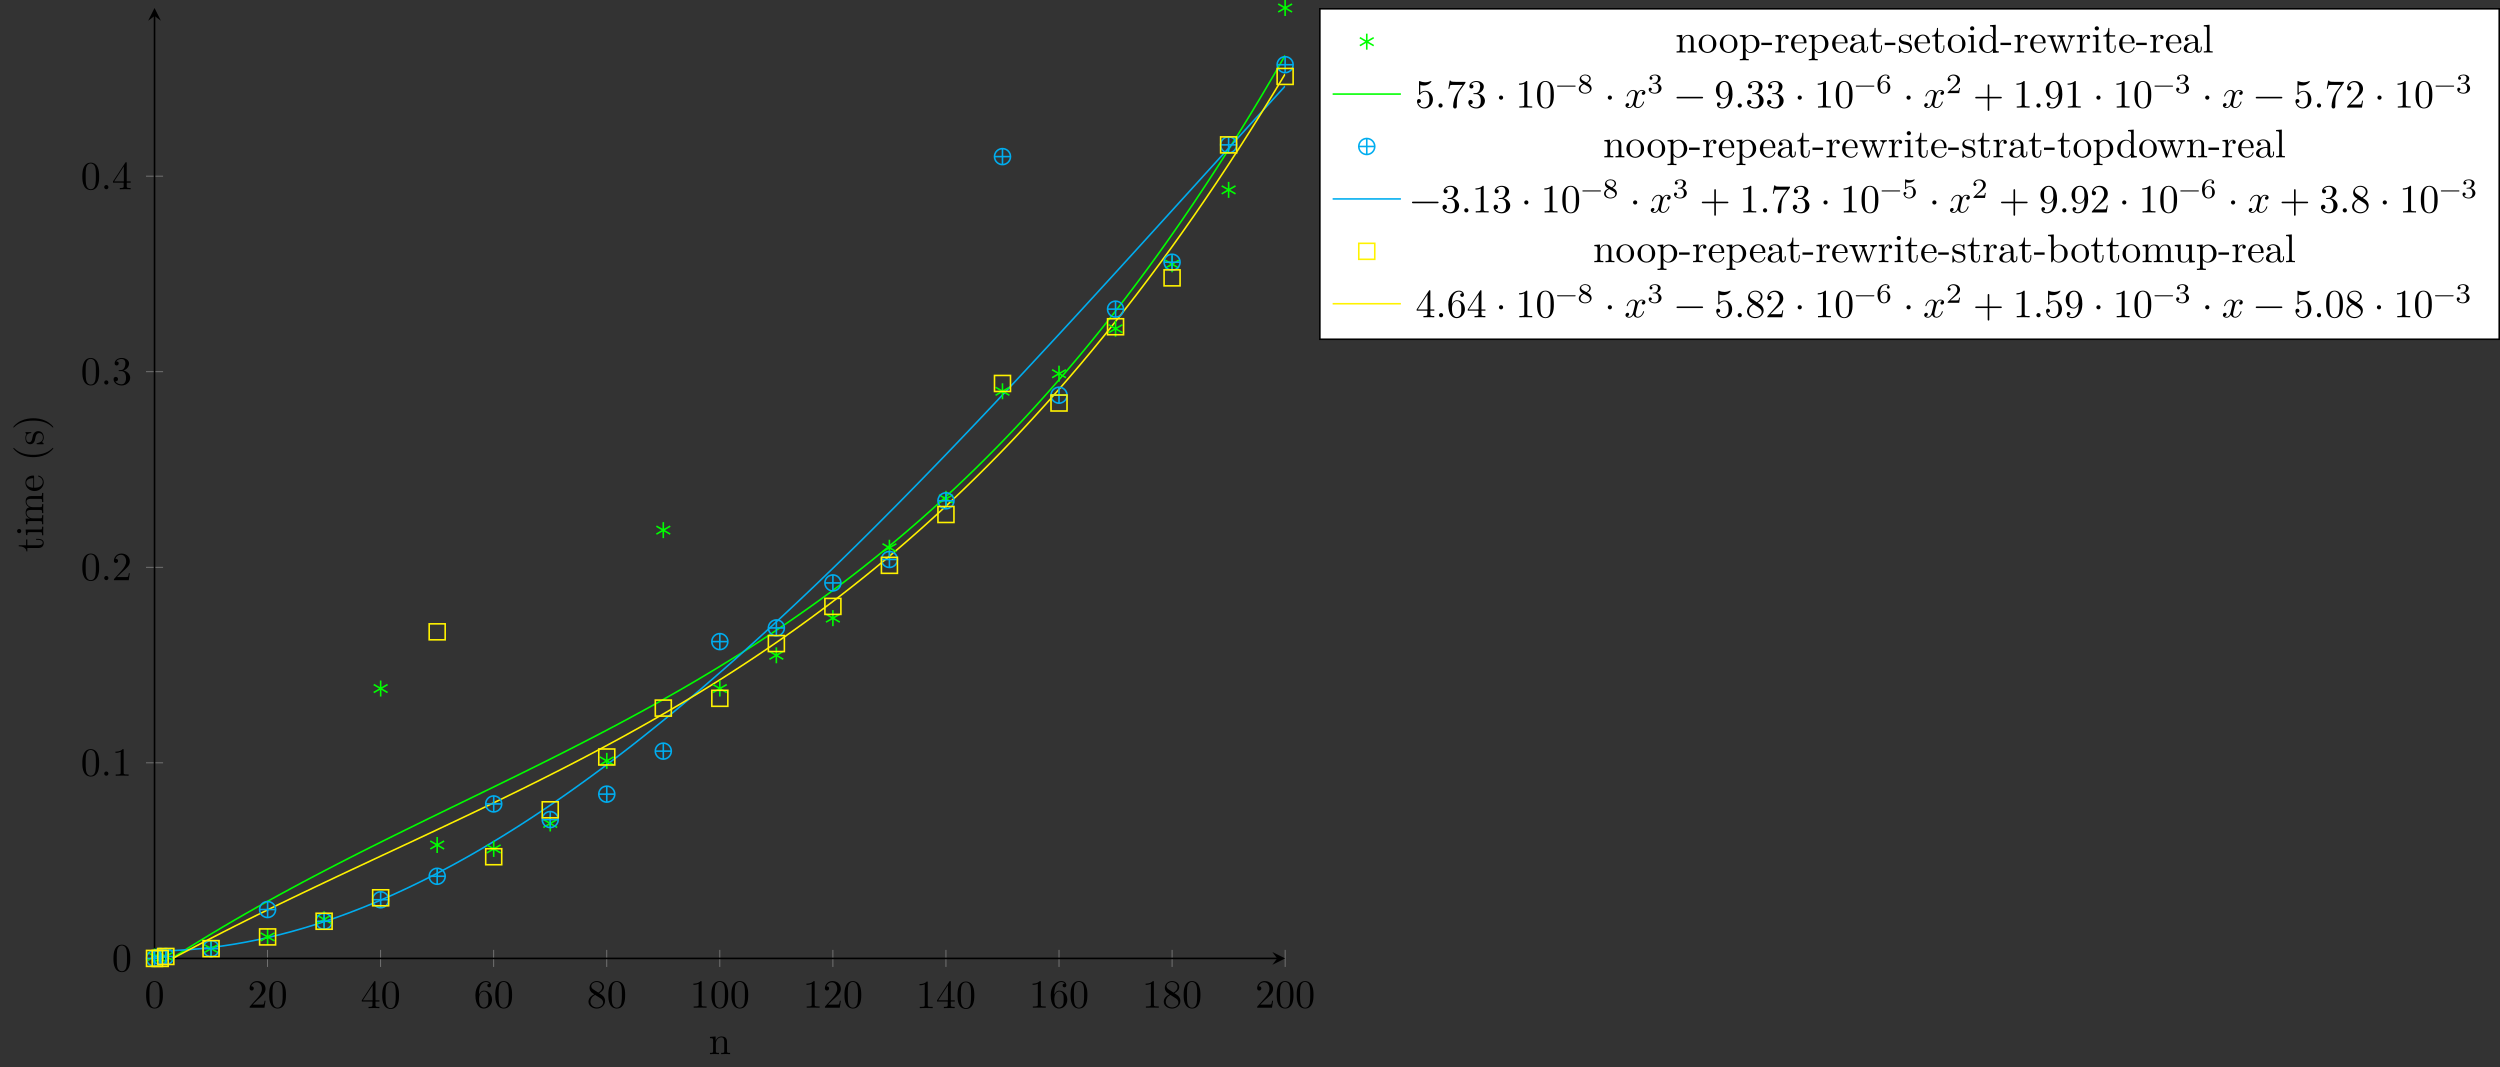 <?xml version="1.0" encoding="UTF-8"?>
<svg xmlns="http://www.w3.org/2000/svg" xmlns:xlink="http://www.w3.org/1999/xlink" width="622.884pt" height="265.966pt" viewBox="0 0 622.884 265.966" version="1.1">
<rect x="0" y="0" width="622.884" height="265.966" fill="#333333" stroke="none"/>
<defs>
<g>
<symbol overflow="visible" id="glyph0-0">
<path style="stroke:none;" d=""/>
</symbol>
<symbol overflow="visible" id="glyph0-1">
<path style="stroke:none;" d="M 4.578 -3.188 C 4.578 -3.984 4.531 -4.781 4.188 -5.516 C 3.734 -6.484 2.906 -6.641 2.5 -6.641 C 1.891 -6.641 1.172 -6.375 0.75 -5.453 C 0.438 -4.766 0.391 -3.984 0.391 -3.188 C 0.391 -2.438 0.422 -1.547 0.844 -0.781 C 1.266 0.016 2 0.219 2.484 0.219 C 3.016 0.219 3.781 0.016 4.219 -0.938 C 4.531 -1.625 4.578 -2.406 4.578 -3.188 Z M 3.766 -3.312 C 3.766 -2.562 3.766 -1.891 3.656 -1.25 C 3.5 -0.297 2.938 0 2.484 0 C 2.094 0 1.5 -0.25 1.328 -1.203 C 1.219 -1.797 1.219 -2.719 1.219 -3.312 C 1.219 -3.953 1.219 -4.609 1.297 -5.141 C 1.484 -6.328 2.234 -6.422 2.484 -6.422 C 2.812 -6.422 3.469 -6.234 3.656 -5.25 C 3.766 -4.688 3.766 -3.938 3.766 -3.312 Z M 3.766 -3.312 "/>
</symbol>
<symbol overflow="visible" id="glyph0-2">
<path style="stroke:none;" d="M 4.469 -1.734 L 4.234 -1.734 C 4.172 -1.438 4.109 -1 4 -0.844 C 3.938 -0.766 3.281 -0.766 3.062 -0.766 L 1.266 -0.766 L 2.328 -1.797 C 3.875 -3.172 4.469 -3.703 4.469 -4.703 C 4.469 -5.844 3.578 -6.641 2.359 -6.641 C 1.234 -6.641 0.5 -5.719 0.5 -4.828 C 0.5 -4.281 1 -4.281 1.031 -4.281 C 1.203 -4.281 1.547 -4.391 1.547 -4.812 C 1.547 -5.062 1.359 -5.328 1.016 -5.328 C 0.938 -5.328 0.922 -5.328 0.891 -5.312 C 1.109 -5.969 1.656 -6.328 2.234 -6.328 C 3.141 -6.328 3.562 -5.516 3.562 -4.703 C 3.562 -3.906 3.078 -3.125 2.516 -2.5 L 0.609 -0.375 C 0.5 -0.266 0.5 -0.234 0.5 0 L 4.203 0 Z M 4.469 -1.734 "/>
</symbol>
<symbol overflow="visible" id="glyph0-3">
<path style="stroke:none;" d="M 4.688 -1.641 L 4.688 -1.953 L 3.703 -1.953 L 3.703 -6.484 C 3.703 -6.688 3.703 -6.75 3.531 -6.75 C 3.453 -6.75 3.422 -6.75 3.344 -6.625 L 0.281 -1.953 L 0.281 -1.641 L 2.938 -1.641 L 2.938 -0.781 C 2.938 -0.422 2.906 -0.312 2.172 -0.312 L 1.969 -0.312 L 1.969 0 C 2.375 -0.031 2.891 -0.031 3.312 -0.031 C 3.734 -0.031 4.25 -0.031 4.672 0 L 4.672 -0.312 L 4.453 -0.312 C 3.719 -0.312 3.703 -0.422 3.703 -0.781 L 3.703 -1.641 Z M 2.984 -1.953 L 0.562 -1.953 L 2.984 -5.672 Z M 2.984 -1.953 "/>
</symbol>
<symbol overflow="visible" id="glyph0-4">
<path style="stroke:none;" d="M 4.562 -2.031 C 4.562 -3.297 3.672 -4.25 2.562 -4.25 C 1.891 -4.25 1.516 -3.75 1.312 -3.266 L 1.312 -3.516 C 1.312 -6.031 2.547 -6.391 3.062 -6.391 C 3.297 -6.391 3.719 -6.328 3.938 -5.984 C 3.781 -5.984 3.391 -5.984 3.391 -5.547 C 3.391 -5.234 3.625 -5.078 3.844 -5.078 C 4 -5.078 4.312 -5.172 4.312 -5.562 C 4.312 -6.156 3.875 -6.641 3.047 -6.641 C 1.766 -6.641 0.422 -5.359 0.422 -3.156 C 0.422 -0.484 1.578 0.219 2.5 0.219 C 3.609 0.219 4.562 -0.719 4.562 -2.031 Z M 3.656 -2.047 C 3.656 -1.562 3.656 -1.062 3.484 -0.703 C 3.188 -0.109 2.734 -0.062 2.5 -0.062 C 1.875 -0.062 1.578 -0.656 1.516 -0.812 C 1.328 -1.281 1.328 -2.078 1.328 -2.25 C 1.328 -3.031 1.656 -4.031 2.547 -4.031 C 2.719 -4.031 3.172 -4.031 3.484 -3.406 C 3.656 -3.047 3.656 -2.531 3.656 -2.047 Z M 3.656 -2.047 "/>
</symbol>
<symbol overflow="visible" id="glyph0-5">
<path style="stroke:none;" d="M 4.562 -1.672 C 4.562 -2.031 4.453 -2.484 4.062 -2.906 C 3.875 -3.109 3.719 -3.203 3.078 -3.609 C 3.797 -3.984 4.281 -4.5 4.281 -5.156 C 4.281 -6.078 3.406 -6.641 2.5 -6.641 C 1.5 -6.641 0.688 -5.906 0.688 -4.969 C 0.688 -4.797 0.703 -4.344 1.125 -3.875 C 1.234 -3.766 1.609 -3.516 1.859 -3.344 C 1.281 -3.047 0.422 -2.5 0.422 -1.5 C 0.422 -0.453 1.438 0.219 2.484 0.219 C 3.609 0.219 4.562 -0.609 4.562 -1.672 Z M 3.844 -5.156 C 3.844 -4.578 3.453 -4.109 2.859 -3.766 L 1.625 -4.562 C 1.172 -4.859 1.125 -5.188 1.125 -5.359 C 1.125 -5.969 1.781 -6.391 2.484 -6.391 C 3.203 -6.391 3.844 -5.875 3.844 -5.156 Z M 4.062 -1.312 C 4.062 -0.578 3.312 -0.062 2.5 -0.062 C 1.641 -0.062 0.922 -0.672 0.922 -1.5 C 0.922 -2.078 1.234 -2.719 2.078 -3.188 L 3.312 -2.406 C 3.594 -2.219 4.062 -1.922 4.062 -1.312 Z M 4.062 -1.312 "/>
</symbol>
<symbol overflow="visible" id="glyph0-6">
<path style="stroke:none;" d="M 4.172 0 L 4.172 -0.312 L 3.859 -0.312 C 2.953 -0.312 2.938 -0.422 2.938 -0.781 L 2.938 -6.375 C 2.938 -6.625 2.938 -6.641 2.703 -6.641 C 2.078 -6 1.203 -6 0.891 -6 L 0.891 -5.688 C 1.094 -5.688 1.672 -5.688 2.188 -5.953 L 2.188 -0.781 C 2.188 -0.422 2.156 -0.312 1.266 -0.312 L 0.953 -0.312 L 0.953 0 C 1.297 -0.031 2.156 -0.031 2.562 -0.031 C 2.953 -0.031 3.828 -0.031 4.172 0 Z M 4.172 0 "/>
</symbol>
<symbol overflow="visible" id="glyph0-7">
<path style="stroke:none;" d="M 1.906 -0.531 C 1.906 -0.812 1.672 -1.062 1.391 -1.062 C 1.094 -1.062 0.859 -0.812 0.859 -0.531 C 0.859 -0.234 1.094 0 1.391 0 C 1.672 0 1.906 -0.234 1.906 -0.531 Z M 1.906 -0.531 "/>
</symbol>
<symbol overflow="visible" id="glyph0-8">
<path style="stroke:none;" d="M 4.562 -1.703 C 4.562 -2.516 3.922 -3.297 2.891 -3.516 C 3.703 -3.781 4.281 -4.469 4.281 -5.266 C 4.281 -6.078 3.406 -6.641 2.453 -6.641 C 1.453 -6.641 0.688 -6.047 0.688 -5.281 C 0.688 -4.953 0.906 -4.766 1.203 -4.766 C 1.5 -4.766 1.703 -4.984 1.703 -5.281 C 1.703 -5.766 1.234 -5.766 1.094 -5.766 C 1.391 -6.266 2.047 -6.391 2.406 -6.391 C 2.828 -6.391 3.375 -6.172 3.375 -5.281 C 3.375 -5.156 3.344 -4.578 3.094 -4.141 C 2.797 -3.656 2.453 -3.625 2.203 -3.625 C 2.125 -3.609 1.891 -3.594 1.812 -3.594 C 1.734 -3.578 1.672 -3.562 1.672 -3.469 C 1.672 -3.359 1.734 -3.359 1.906 -3.359 L 2.344 -3.359 C 3.156 -3.359 3.531 -2.688 3.531 -1.703 C 3.531 -0.344 2.844 -0.062 2.406 -0.062 C 1.969 -0.062 1.219 -0.234 0.875 -0.812 C 1.219 -0.766 1.531 -0.984 1.531 -1.359 C 1.531 -1.719 1.266 -1.922 0.984 -1.922 C 0.734 -1.922 0.422 -1.781 0.422 -1.344 C 0.422 -0.438 1.344 0.219 2.438 0.219 C 3.656 0.219 4.562 -0.688 4.562 -1.703 Z M 4.562 -1.703 "/>
</symbol>
<symbol overflow="visible" id="glyph0-9">
<path style="stroke:none;" d="M 4.469 -2 C 4.469 -3.188 3.656 -4.188 2.578 -4.188 C 2.109 -4.188 1.672 -4.031 1.312 -3.672 L 1.312 -5.625 C 1.516 -5.562 1.844 -5.5 2.156 -5.5 C 3.391 -5.5 4.094 -6.406 4.094 -6.531 C 4.094 -6.594 4.062 -6.641 3.984 -6.641 C 3.984 -6.641 3.953 -6.641 3.906 -6.609 C 3.703 -6.516 3.219 -6.312 2.547 -6.312 C 2.156 -6.312 1.688 -6.391 1.219 -6.594 C 1.141 -6.625 1.109 -6.625 1.109 -6.625 C 1 -6.625 1 -6.547 1 -6.391 L 1 -3.438 C 1 -3.266 1 -3.188 1.141 -3.188 C 1.219 -3.188 1.234 -3.203 1.281 -3.266 C 1.391 -3.422 1.75 -3.969 2.562 -3.969 C 3.078 -3.969 3.328 -3.516 3.406 -3.328 C 3.562 -2.953 3.594 -2.578 3.594 -2.078 C 3.594 -1.719 3.594 -1.125 3.344 -0.703 C 3.109 -0.312 2.734 -0.062 2.281 -0.062 C 1.562 -0.062 0.984 -0.594 0.812 -1.172 C 0.844 -1.172 0.875 -1.156 0.984 -1.156 C 1.312 -1.156 1.484 -1.406 1.484 -1.641 C 1.484 -1.891 1.312 -2.141 0.984 -2.141 C 0.844 -2.141 0.5 -2.062 0.5 -1.609 C 0.5 -0.75 1.188 0.219 2.297 0.219 C 3.453 0.219 4.469 -0.734 4.469 -2 Z M 4.469 -2 "/>
</symbol>
<symbol overflow="visible" id="glyph0-10">
<path style="stroke:none;" d="M 4.828 -6.422 L 2.406 -6.422 C 1.203 -6.422 1.172 -6.547 1.141 -6.734 L 0.891 -6.734 L 0.562 -4.688 L 0.812 -4.688 C 0.844 -4.844 0.922 -5.469 1.062 -5.594 C 1.125 -5.656 1.906 -5.656 2.031 -5.656 L 4.094 -5.656 L 2.984 -4.078 C 2.078 -2.734 1.75 -1.344 1.75 -0.328 C 1.75 -0.234 1.75 0.219 2.219 0.219 C 2.672 0.219 2.672 -0.234 2.672 -0.328 L 2.672 -0.844 C 2.672 -1.391 2.703 -1.938 2.781 -2.469 C 2.828 -2.703 2.953 -3.562 3.406 -4.172 L 4.75 -6.078 C 4.828 -6.188 4.828 -6.203 4.828 -6.422 Z M 4.828 -6.422 "/>
</symbol>
<symbol overflow="visible" id="glyph0-11">
<path style="stroke:none;" d="M 1.906 -2.5 C 1.906 -2.781 1.672 -3.016 1.391 -3.016 C 1.094 -3.016 0.859 -2.781 0.859 -2.5 C 0.859 -2.203 1.094 -1.969 1.391 -1.969 C 1.672 -1.969 1.906 -2.203 1.906 -2.5 Z M 1.906 -2.5 "/>
</symbol>
<symbol overflow="visible" id="glyph0-12">
<path style="stroke:none;" d="M 5.25 -3.75 C 5.25 -4.266 4.672 -4.406 4.328 -4.406 C 3.75 -4.406 3.406 -3.875 3.281 -3.656 C 3.031 -4.312 2.5 -4.406 2.203 -4.406 C 1.172 -4.406 0.594 -3.125 0.594 -2.875 C 0.594 -2.766 0.719 -2.766 0.719 -2.766 C 0.797 -2.766 0.828 -2.797 0.844 -2.875 C 1.188 -3.938 1.844 -4.188 2.188 -4.188 C 2.375 -4.188 2.719 -4.094 2.719 -3.516 C 2.719 -3.203 2.547 -2.547 2.188 -1.141 C 2.031 -0.531 1.672 -0.109 1.234 -0.109 C 1.172 -0.109 0.953 -0.109 0.734 -0.234 C 0.984 -0.297 1.203 -0.5 1.203 -0.781 C 1.203 -1.047 0.984 -1.125 0.844 -1.125 C 0.531 -1.125 0.297 -0.875 0.297 -0.547 C 0.297 -0.094 0.781 0.109 1.219 0.109 C 1.891 0.109 2.25 -0.594 2.266 -0.641 C 2.391 -0.281 2.75 0.109 3.344 0.109 C 4.375 0.109 4.938 -1.172 4.938 -1.422 C 4.938 -1.531 4.859 -1.531 4.828 -1.531 C 4.734 -1.531 4.719 -1.484 4.688 -1.422 C 4.359 -0.344 3.688 -0.109 3.375 -0.109 C 2.984 -0.109 2.828 -0.422 2.828 -0.766 C 2.828 -0.984 2.875 -1.203 2.984 -1.641 L 3.328 -3.016 C 3.391 -3.266 3.625 -4.188 4.312 -4.188 C 4.359 -4.188 4.609 -4.188 4.812 -4.062 C 4.531 -4 4.344 -3.766 4.344 -3.516 C 4.344 -3.359 4.453 -3.172 4.719 -3.172 C 4.938 -3.172 5.25 -3.344 5.25 -3.75 Z M 5.25 -3.75 "/>
</symbol>
<symbol overflow="visible" id="glyph0-13">
<path style="stroke:none;" d="M 7.203 -2.5 C 7.203 -2.609 7.109 -2.688 7 -2.688 L 0.75 -2.688 C 0.641 -2.688 0.562 -2.609 0.562 -2.5 C 0.562 -2.375 0.641 -2.297 0.75 -2.297 L 7 -2.297 C 7.109 -2.297 7.203 -2.375 7.203 -2.5 Z M 7.203 -2.5 "/>
</symbol>
<symbol overflow="visible" id="glyph0-14">
<path style="stroke:none;" d="M 4.562 -3.281 C 4.562 -5.969 3.406 -6.641 2.516 -6.641 C 1.969 -6.641 1.484 -6.453 1.062 -6.016 C 0.641 -5.562 0.422 -5.141 0.422 -4.391 C 0.422 -3.156 1.297 -2.172 2.406 -2.172 C 3.016 -2.172 3.422 -2.594 3.656 -3.172 L 3.656 -2.844 C 3.656 -0.516 2.625 -0.062 2.047 -0.062 C 1.875 -0.062 1.328 -0.078 1.062 -0.422 C 1.5 -0.422 1.578 -0.703 1.578 -0.875 C 1.578 -1.188 1.344 -1.328 1.125 -1.328 C 0.969 -1.328 0.672 -1.25 0.672 -0.859 C 0.672 -0.188 1.203 0.219 2.047 0.219 C 3.344 0.219 4.562 -1.141 4.562 -3.281 Z M 3.641 -4.203 C 3.641 -3.375 3.297 -2.406 2.422 -2.406 C 2.266 -2.406 1.797 -2.406 1.5 -3.031 C 1.312 -3.406 1.312 -3.891 1.312 -4.391 C 1.312 -4.922 1.312 -5.391 1.531 -5.766 C 1.797 -6.266 2.172 -6.391 2.516 -6.391 C 2.984 -6.391 3.312 -6.047 3.484 -5.609 C 3.594 -5.281 3.641 -4.656 3.641 -4.203 Z M 3.641 -4.203 "/>
</symbol>
<symbol overflow="visible" id="glyph0-15">
<path style="stroke:none;" d="M 7.203 -2.5 C 7.203 -2.609 7.109 -2.688 7 -2.688 L 4.078 -2.688 L 4.078 -5.609 C 4.078 -5.719 3.984 -5.812 3.875 -5.812 C 3.766 -5.812 3.672 -5.719 3.672 -5.609 L 3.672 -2.688 L 0.75 -2.688 C 0.641 -2.688 0.562 -2.609 0.562 -2.5 C 0.562 -2.375 0.641 -2.297 0.75 -2.297 L 3.672 -2.297 L 3.672 0.625 C 3.672 0.734 3.766 0.828 3.875 0.828 C 3.984 0.828 4.078 0.734 4.078 0.625 L 4.078 -2.297 L 7 -2.297 C 7.109 -2.297 7.203 -2.375 7.203 -2.5 Z M 7.203 -2.5 "/>
</symbol>
<symbol overflow="visible" id="glyph1-0">
<path style="stroke:none;" d=""/>
</symbol>
<symbol overflow="visible" id="glyph1-1">
<path style="stroke:none;" d="M 5.328 0 L 5.328 -0.312 C 4.812 -0.312 4.562 -0.312 4.562 -0.609 L 4.562 -2.516 C 4.562 -3.375 4.562 -3.672 4.25 -4.031 C 4.109 -4.203 3.781 -4.406 3.203 -4.406 C 2.469 -4.406 2 -3.984 1.719 -3.359 L 1.719 -4.406 L 0.312 -4.297 L 0.312 -3.984 C 1.016 -3.984 1.094 -3.922 1.094 -3.422 L 1.094 -0.75 C 1.094 -0.312 0.984 -0.312 0.312 -0.312 L 0.312 0 L 1.453 -0.031 L 2.562 0 L 2.562 -0.312 C 1.891 -0.312 1.781 -0.312 1.781 -0.75 L 1.781 -2.594 C 1.781 -3.625 2.5 -4.188 3.125 -4.188 C 3.766 -4.188 3.875 -3.656 3.875 -3.078 L 3.875 -0.75 C 3.875 -0.312 3.766 -0.312 3.094 -0.312 L 3.094 0 L 4.219 -0.031 Z M 5.328 0 "/>
</symbol>
<symbol overflow="visible" id="glyph1-2">
<path style="stroke:none;" d="M 4.688 -2.141 C 4.688 -3.406 3.703 -4.469 2.5 -4.469 C 1.25 -4.469 0.281 -3.375 0.281 -2.141 C 0.281 -0.844 1.312 0.109 2.484 0.109 C 3.688 0.109 4.688 -0.875 4.688 -2.141 Z M 3.875 -2.219 C 3.875 -1.859 3.875 -1.312 3.656 -0.875 C 3.422 -0.422 2.984 -0.141 2.5 -0.141 C 2.062 -0.141 1.625 -0.344 1.359 -0.812 C 1.109 -1.25 1.109 -1.859 1.109 -2.219 C 1.109 -2.609 1.109 -3.141 1.344 -3.578 C 1.609 -4.031 2.078 -4.25 2.484 -4.25 C 2.922 -4.25 3.344 -4.031 3.609 -3.594 C 3.875 -3.172 3.875 -2.594 3.875 -2.219 Z M 3.875 -2.219 "/>
</symbol>
<symbol overflow="visible" id="glyph1-3">
<path style="stroke:none;" d="M 5.188 -2.156 C 5.188 -3.422 4.234 -4.406 3.109 -4.406 C 2.328 -4.406 1.906 -3.969 1.719 -3.75 L 1.719 -4.406 L 0.281 -4.297 L 0.281 -3.984 C 0.984 -3.984 1.062 -3.922 1.062 -3.484 L 1.062 1.172 C 1.062 1.625 0.953 1.625 0.281 1.625 L 0.281 1.938 L 1.391 1.906 L 2.516 1.938 L 2.516 1.625 C 1.859 1.625 1.75 1.625 1.75 1.172 L 1.75 -0.594 C 1.797 -0.422 2.219 0.109 2.969 0.109 C 4.156 0.109 5.188 -0.875 5.188 -2.156 Z M 4.359 -2.156 C 4.359 -0.953 3.672 -0.109 2.938 -0.109 C 2.531 -0.109 2.156 -0.312 1.891 -0.719 C 1.75 -0.922 1.75 -0.938 1.75 -1.141 L 1.75 -3.359 C 2.031 -3.875 2.516 -4.156 3.031 -4.156 C 3.766 -4.156 4.359 -3.281 4.359 -2.156 Z M 4.359 -2.156 "/>
</symbol>
<symbol overflow="visible" id="glyph1-4">
<path style="stroke:none;" d="M 2.75 -1.859 L 2.75 -2.438 L 0.109 -2.438 L 0.109 -1.859 Z M 2.75 -1.859 "/>
</symbol>
<symbol overflow="visible" id="glyph1-5">
<path style="stroke:none;" d="M 3.625 -3.797 C 3.625 -4.109 3.312 -4.406 2.891 -4.406 C 2.156 -4.406 1.797 -3.734 1.672 -3.312 L 1.672 -4.406 L 0.281 -4.297 L 0.281 -3.984 C 0.984 -3.984 1.062 -3.922 1.062 -3.422 L 1.062 -0.75 C 1.062 -0.312 0.953 -0.312 0.281 -0.312 L 0.281 0 L 1.422 -0.031 C 1.812 -0.031 2.281 -0.031 2.688 0 L 2.688 -0.312 L 2.469 -0.312 C 1.734 -0.312 1.719 -0.422 1.719 -0.781 L 1.719 -2.312 C 1.719 -3.297 2.141 -4.188 2.891 -4.188 C 2.953 -4.188 2.984 -4.188 3 -4.172 C 2.969 -4.172 2.766 -4.047 2.766 -3.781 C 2.766 -3.516 2.984 -3.359 3.203 -3.359 C 3.375 -3.359 3.625 -3.484 3.625 -3.797 Z M 3.625 -3.797 "/>
</symbol>
<symbol overflow="visible" id="glyph1-6">
<path style="stroke:none;" d="M 4.141 -1.188 C 4.141 -1.281 4.062 -1.312 4 -1.312 C 3.922 -1.312 3.891 -1.25 3.875 -1.172 C 3.531 -0.141 2.625 -0.141 2.531 -0.141 C 2.031 -0.141 1.641 -0.438 1.406 -0.812 C 1.109 -1.281 1.109 -1.938 1.109 -2.297 L 3.891 -2.297 C 4.109 -2.297 4.141 -2.297 4.141 -2.516 C 4.141 -3.5 3.594 -4.469 2.359 -4.469 C 1.203 -4.469 0.281 -3.438 0.281 -2.188 C 0.281 -0.859 1.328 0.109 2.469 0.109 C 3.688 0.109 4.141 -1 4.141 -1.188 Z M 3.484 -2.516 L 1.109 -2.516 C 1.172 -4 2.016 -4.25 2.359 -4.25 C 3.375 -4.25 3.484 -2.906 3.484 -2.516 Z M 3.484 -2.516 "/>
</symbol>
<symbol overflow="visible" id="glyph1-7">
<path style="stroke:none;" d="M 4.812 -0.891 L 4.812 -1.453 L 4.562 -1.453 L 4.562 -0.891 C 4.562 -0.312 4.312 -0.25 4.203 -0.25 C 3.875 -0.25 3.844 -0.703 3.844 -0.75 L 3.844 -2.734 C 3.844 -3.156 3.844 -3.547 3.484 -3.922 C 3.094 -4.312 2.594 -4.469 2.109 -4.469 C 1.297 -4.469 0.609 -4 0.609 -3.344 C 0.609 -3.047 0.812 -2.875 1.062 -2.875 C 1.344 -2.875 1.531 -3.078 1.531 -3.328 C 1.531 -3.453 1.469 -3.781 1.016 -3.781 C 1.281 -4.141 1.781 -4.25 2.094 -4.25 C 2.578 -4.25 3.156 -3.859 3.156 -2.969 L 3.156 -2.609 C 2.641 -2.578 1.938 -2.547 1.312 -2.25 C 0.562 -1.906 0.312 -1.391 0.312 -0.953 C 0.312 -0.141 1.281 0.109 1.906 0.109 C 2.578 0.109 3.031 -0.297 3.219 -0.75 C 3.266 -0.359 3.531 0.062 4 0.062 C 4.203 0.062 4.812 -0.078 4.812 -0.891 Z M 3.156 -1.391 C 3.156 -0.453 2.438 -0.109 1.984 -0.109 C 1.5 -0.109 1.094 -0.453 1.094 -0.953 C 1.094 -1.5 1.5 -2.328 3.156 -2.391 Z M 3.156 -1.391 "/>
</symbol>
<symbol overflow="visible" id="glyph1-8">
<path style="stroke:none;" d="M 3.312 -1.234 L 3.312 -1.797 L 3.062 -1.797 L 3.062 -1.25 C 3.062 -0.516 2.766 -0.141 2.391 -0.141 C 1.719 -0.141 1.719 -1.047 1.719 -1.219 L 1.719 -3.984 L 3.156 -3.984 L 3.156 -4.297 L 1.719 -4.297 L 1.719 -6.125 L 1.469 -6.125 C 1.469 -5.312 1.172 -4.25 0.188 -4.203 L 0.188 -3.984 L 1.031 -3.984 L 1.031 -1.234 C 1.031 -0.016 1.969 0.109 2.328 0.109 C 3.031 0.109 3.312 -0.594 3.312 -1.234 Z M 3.312 -1.234 "/>
</symbol>
<symbol overflow="visible" id="glyph1-9">
<path style="stroke:none;" d="M 3.594 -1.281 C 3.594 -1.797 3.297 -2.109 3.172 -2.219 C 2.844 -2.547 2.453 -2.625 2.031 -2.703 C 1.469 -2.812 0.812 -2.938 0.812 -3.516 C 0.812 -3.875 1.062 -4.281 1.922 -4.281 C 3.016 -4.281 3.078 -3.375 3.094 -3.078 C 3.094 -2.984 3.203 -2.984 3.203 -2.984 C 3.344 -2.984 3.344 -3.031 3.344 -3.219 L 3.344 -4.234 C 3.344 -4.391 3.344 -4.469 3.234 -4.469 C 3.188 -4.469 3.156 -4.469 3.031 -4.344 C 3 -4.312 2.906 -4.219 2.859 -4.188 C 2.484 -4.469 2.078 -4.469 1.922 -4.469 C 0.703 -4.469 0.328 -3.797 0.328 -3.234 C 0.328 -2.891 0.484 -2.609 0.75 -2.391 C 1.078 -2.141 1.359 -2.078 2.078 -1.938 C 2.297 -1.891 3.109 -1.734 3.109 -1.016 C 3.109 -0.516 2.766 -0.109 1.984 -0.109 C 1.141 -0.109 0.781 -0.672 0.594 -1.531 C 0.562 -1.656 0.562 -1.688 0.453 -1.688 C 0.328 -1.688 0.328 -1.625 0.328 -1.453 L 0.328 -0.125 C 0.328 0.047 0.328 0.109 0.438 0.109 C 0.484 0.109 0.5 0.094 0.688 -0.094 C 0.703 -0.109 0.703 -0.125 0.891 -0.312 C 1.328 0.094 1.781 0.109 1.984 0.109 C 3.125 0.109 3.594 -0.562 3.594 -1.281 Z M 3.594 -1.281 "/>
</symbol>
<symbol overflow="visible" id="glyph1-10">
<path style="stroke:none;" d="M 2.469 0 L 2.469 -0.312 C 1.797 -0.312 1.766 -0.359 1.766 -0.75 L 1.766 -4.406 L 0.375 -4.297 L 0.375 -3.984 C 1.016 -3.984 1.109 -3.922 1.109 -3.438 L 1.109 -0.75 C 1.109 -0.312 1 -0.312 0.328 -0.312 L 0.328 0 L 1.422 -0.031 C 1.781 -0.031 2.125 -0.016 2.469 0 Z M 1.906 -6.016 C 1.906 -6.297 1.688 -6.547 1.391 -6.547 C 1.047 -6.547 0.844 -6.266 0.844 -6.016 C 0.844 -5.75 1.078 -5.5 1.375 -5.5 C 1.719 -5.5 1.906 -5.766 1.906 -6.016 Z M 1.906 -6.016 "/>
</symbol>
<symbol overflow="visible" id="glyph1-11">
<path style="stroke:none;" d="M 5.25 0 L 5.25 -0.312 C 4.562 -0.312 4.469 -0.375 4.469 -0.875 L 4.469 -6.922 L 3.047 -6.812 L 3.047 -6.5 C 3.734 -6.5 3.812 -6.438 3.812 -5.938 L 3.812 -3.781 C 3.531 -4.141 3.094 -4.406 2.562 -4.406 C 1.391 -4.406 0.344 -3.422 0.344 -2.141 C 0.344 -0.875 1.312 0.109 2.453 0.109 C 3.094 0.109 3.531 -0.234 3.781 -0.547 L 3.781 0.109 Z M 3.781 -1.172 C 3.781 -1 3.781 -0.984 3.672 -0.812 C 3.375 -0.328 2.938 -0.109 2.5 -0.109 C 2.047 -0.109 1.688 -0.375 1.453 -0.75 C 1.203 -1.156 1.172 -1.719 1.172 -2.141 C 1.172 -2.5 1.188 -3.094 1.469 -3.547 C 1.688 -3.859 2.062 -4.188 2.609 -4.188 C 2.953 -4.188 3.375 -4.031 3.672 -3.594 C 3.781 -3.422 3.781 -3.406 3.781 -3.219 Z M 3.781 -1.172 "/>
</symbol>
<symbol overflow="visible" id="glyph1-12">
<path style="stroke:none;" d="M 7.016 -3.984 L 7.016 -4.297 C 6.781 -4.281 6.5 -4.266 6.281 -4.266 L 5.359 -4.297 L 5.359 -3.984 C 5.719 -3.984 5.938 -3.797 5.938 -3.516 C 5.938 -3.453 5.938 -3.422 5.875 -3.297 L 4.969 -0.75 L 3.984 -3.531 C 3.953 -3.656 3.938 -3.672 3.938 -3.719 C 3.938 -3.984 4.328 -3.984 4.531 -3.984 L 4.531 -4.297 L 3.484 -4.266 C 3.188 -4.266 2.906 -4.281 2.609 -4.297 L 2.609 -3.984 C 2.969 -3.984 3.125 -3.969 3.234 -3.844 C 3.281 -3.781 3.391 -3.484 3.453 -3.297 L 2.609 -0.875 L 1.656 -3.531 C 1.609 -3.656 1.609 -3.672 1.609 -3.719 C 1.609 -3.984 2 -3.984 2.188 -3.984 L 2.188 -4.297 L 1.109 -4.266 L 0.172 -4.297 L 0.172 -3.984 C 0.672 -3.984 0.797 -3.953 0.922 -3.641 L 2.172 -0.109 C 2.219 0.031 2.25 0.109 2.375 0.109 C 2.516 0.109 2.531 0.047 2.578 -0.094 L 3.594 -2.906 L 4.609 -0.078 C 4.641 0.031 4.672 0.109 4.812 0.109 C 4.938 0.109 4.969 0.016 5 -0.078 L 6.172 -3.344 C 6.344 -3.844 6.656 -3.984 7.016 -3.984 Z M 7.016 -3.984 "/>
</symbol>
<symbol overflow="visible" id="glyph1-13">
<path style="stroke:none;" d="M 2.547 0 L 2.547 -0.312 C 1.875 -0.312 1.766 -0.312 1.766 -0.75 L 1.766 -6.922 L 0.328 -6.812 L 0.328 -6.5 C 1.031 -6.5 1.109 -6.438 1.109 -5.938 L 1.109 -0.75 C 1.109 -0.312 1 -0.312 0.328 -0.312 L 0.328 0 L 1.438 -0.031 Z M 2.547 0 "/>
</symbol>
<symbol overflow="visible" id="glyph1-14">
<path style="stroke:none;" d="M 5.188 -2.156 C 5.188 -3.422 4.219 -4.406 3.078 -4.406 C 2.297 -4.406 1.875 -3.938 1.719 -3.766 L 1.719 -6.922 L 0.281 -6.812 L 0.281 -6.5 C 0.984 -6.5 1.062 -6.438 1.062 -5.938 L 1.062 0 L 1.312 0 L 1.672 -0.625 C 1.812 -0.391 2.234 0.109 2.969 0.109 C 4.156 0.109 5.188 -0.875 5.188 -2.156 Z M 4.359 -2.156 C 4.359 -1.797 4.344 -1.203 4.062 -0.75 C 3.844 -0.438 3.469 -0.109 2.938 -0.109 C 2.484 -0.109 2.125 -0.344 1.891 -0.719 C 1.75 -0.922 1.75 -0.953 1.75 -1.141 L 1.75 -3.188 C 1.75 -3.375 1.75 -3.391 1.859 -3.547 C 2.25 -4.109 2.797 -4.188 3.031 -4.188 C 3.484 -4.188 3.844 -3.922 4.078 -3.547 C 4.344 -3.141 4.359 -2.578 4.359 -2.156 Z M 4.359 -2.156 "/>
</symbol>
<symbol overflow="visible" id="glyph1-15">
<path style="stroke:none;" d="M 8.109 0 L 8.109 -0.312 C 7.594 -0.312 7.344 -0.312 7.328 -0.609 L 7.328 -2.516 C 7.328 -3.375 7.328 -3.672 7.016 -4.031 C 6.875 -4.203 6.547 -4.406 5.969 -4.406 C 5.141 -4.406 4.688 -3.812 4.531 -3.422 C 4.391 -4.297 3.656 -4.406 3.203 -4.406 C 2.469 -4.406 2 -3.984 1.719 -3.359 L 1.719 -4.406 L 0.312 -4.297 L 0.312 -3.984 C 1.016 -3.984 1.094 -3.922 1.094 -3.422 L 1.094 -0.75 C 1.094 -0.312 0.984 -0.312 0.312 -0.312 L 0.312 0 L 1.453 -0.031 L 2.562 0 L 2.562 -0.312 C 1.891 -0.312 1.781 -0.312 1.781 -0.75 L 1.781 -2.594 C 1.781 -3.625 2.5 -4.188 3.125 -4.188 C 3.766 -4.188 3.875 -3.656 3.875 -3.078 L 3.875 -0.75 C 3.875 -0.312 3.766 -0.312 3.094 -0.312 L 3.094 0 L 4.219 -0.031 L 5.328 0 L 5.328 -0.312 C 4.672 -0.312 4.562 -0.312 4.562 -0.75 L 4.562 -2.594 C 4.562 -3.625 5.266 -4.188 5.906 -4.188 C 6.531 -4.188 6.641 -3.656 6.641 -3.078 L 6.641 -0.75 C 6.641 -0.312 6.531 -0.312 5.859 -0.312 L 5.859 0 L 6.984 -0.031 Z M 8.109 0 "/>
</symbol>
<symbol overflow="visible" id="glyph1-16">
<path style="stroke:none;" d="M 5.328 0 L 5.328 -0.312 C 4.641 -0.312 4.562 -0.375 4.562 -0.875 L 4.562 -4.406 L 3.094 -4.297 L 3.094 -3.984 C 3.781 -3.984 3.875 -3.922 3.875 -3.422 L 3.875 -1.656 C 3.875 -0.781 3.391 -0.109 2.656 -0.109 C 1.828 -0.109 1.781 -0.578 1.781 -1.094 L 1.781 -4.406 L 0.312 -4.297 L 0.312 -3.984 C 1.094 -3.984 1.094 -3.953 1.094 -3.078 L 1.094 -1.578 C 1.094 -0.797 1.094 0.109 2.609 0.109 C 3.172 0.109 3.609 -0.172 3.891 -0.781 L 3.891 0.109 Z M 5.328 0 "/>
</symbol>
<symbol overflow="visible" id="glyph2-0">
<path style="stroke:none;" d=""/>
</symbol>
<symbol overflow="visible" id="glyph2-1">
<path style="stroke:none;" d="M -1.234 -3.312 L -1.797 -3.312 L -1.797 -3.062 L -1.25 -3.062 C -0.516 -3.062 -0.141 -2.766 -0.141 -2.391 C -0.141 -1.719 -1.047 -1.719 -1.219 -1.719 L -3.984 -1.719 L -3.984 -3.156 L -4.297 -3.156 L -4.297 -1.719 L -6.125 -1.719 L -6.125 -1.469 C -5.312 -1.469 -4.25 -1.172 -4.203 -0.188 L -3.984 -0.188 L -3.984 -1.031 L -1.234 -1.031 C -0.016 -1.031 0.109 -1.969 0.109 -2.328 C 0.109 -3.031 -0.594 -3.312 -1.234 -3.312 Z M -1.234 -3.312 "/>
</symbol>
<symbol overflow="visible" id="glyph2-2">
<path style="stroke:none;" d="M 0 -2.469 L -0.312 -2.469 C -0.312 -1.797 -0.359 -1.766 -0.75 -1.766 L -4.406 -1.766 L -4.297 -0.375 L -3.984 -0.375 C -3.984 -1.016 -3.922 -1.109 -3.438 -1.109 L -0.75 -1.109 C -0.312 -1.109 -0.312 -1 -0.312 -0.328 L 0 -0.328 L -0.031 -1.422 C -0.031 -1.781 -0.016 -2.125 0 -2.469 Z M -6.016 -1.906 C -6.297 -1.906 -6.547 -1.688 -6.547 -1.391 C -6.547 -1.047 -6.266 -0.844 -6.016 -0.844 C -5.75 -0.844 -5.5 -1.078 -5.5 -1.375 C -5.5 -1.719 -5.766 -1.906 -6.016 -1.906 Z M -6.016 -1.906 "/>
</symbol>
<symbol overflow="visible" id="glyph2-3">
<path style="stroke:none;" d="M 0 -8.109 L -0.312 -8.109 C -0.312 -7.594 -0.312 -7.344 -0.609 -7.328 L -2.516 -7.328 C -3.375 -7.328 -3.672 -7.328 -4.031 -7.016 C -4.203 -6.875 -4.406 -6.547 -4.406 -5.969 C -4.406 -5.141 -3.812 -4.688 -3.422 -4.531 C -4.297 -4.391 -4.406 -3.656 -4.406 -3.203 C -4.406 -2.469 -3.984 -2 -3.359 -1.719 L -4.406 -1.719 L -4.297 -0.312 L -3.984 -0.312 C -3.984 -1.016 -3.922 -1.094 -3.422 -1.094 L -0.75 -1.094 C -0.312 -1.094 -0.312 -0.984 -0.312 -0.312 L 0 -0.312 L -0.031 -1.453 L 0 -2.562 L -0.312 -2.562 C -0.312 -1.891 -0.312 -1.781 -0.75 -1.781 L -2.594 -1.781 C -3.625 -1.781 -4.188 -2.5 -4.188 -3.125 C -4.188 -3.766 -3.656 -3.875 -3.078 -3.875 L -0.75 -3.875 C -0.312 -3.875 -0.312 -3.766 -0.312 -3.094 L 0 -3.094 L -0.031 -4.219 L 0 -5.328 L -0.312 -5.328 C -0.312 -4.672 -0.312 -4.562 -0.75 -4.562 L -2.594 -4.562 C -3.625 -4.562 -4.188 -5.266 -4.188 -5.906 C -4.188 -6.531 -3.656 -6.641 -3.078 -6.641 L -0.75 -6.641 C -0.312 -6.641 -0.312 -6.531 -0.312 -5.859 L 0 -5.859 L -0.031 -6.984 Z M 0 -8.109 "/>
</symbol>
<symbol overflow="visible" id="glyph2-4">
<path style="stroke:none;" d="M -1.188 -4.141 C -1.281 -4.141 -1.312 -4.062 -1.312 -4 C -1.312 -3.922 -1.25 -3.891 -1.172 -3.875 C -0.141 -3.531 -0.141 -2.625 -0.141 -2.531 C -0.141 -2.031 -0.438 -1.641 -0.812 -1.406 C -1.281 -1.109 -1.938 -1.109 -2.297 -1.109 L -2.297 -3.891 C -2.297 -4.109 -2.297 -4.141 -2.516 -4.141 C -3.5 -4.141 -4.469 -3.594 -4.469 -2.359 C -4.469 -1.203 -3.438 -0.281 -2.188 -0.281 C -0.859 -0.281 0.109 -1.328 0.109 -2.469 C 0.109 -3.688 -1 -4.141 -1.188 -4.141 Z M -2.516 -3.484 L -2.516 -1.109 C -4 -1.172 -4.25 -2.016 -4.25 -2.359 C -4.25 -3.375 -2.906 -3.484 -2.516 -3.484 Z M -2.516 -3.484 "/>
</symbol>
<symbol overflow="visible" id="glyph2-5">
<path style="stroke:none;" d="M 2.391 -3.297 C 2.359 -3.297 2.344 -3.297 2.172 -3.125 C 0.922 -1.891 -0.969 -1.562 -2.5 -1.562 C -4.234 -1.562 -5.969 -1.938 -7.203 -3.172 C -7.328 -3.297 -7.344 -3.297 -7.375 -3.297 C -7.453 -3.297 -7.484 -3.266 -7.484 -3.203 C -7.484 -3.094 -6.797 -2.203 -5.531 -1.609 C -4.438 -1.109 -3.328 -0.984 -2.5 -0.984 C -1.719 -0.984 -0.516 -1.094 0.625 -1.641 C 1.844 -2.25 2.5 -3.094 2.5 -3.203 C 2.5 -3.266 2.469 -3.297 2.391 -3.297 Z M 2.391 -3.297 "/>
</symbol>
<symbol overflow="visible" id="glyph2-6">
<path style="stroke:none;" d="M -1.281 -3.594 C -1.797 -3.594 -2.109 -3.297 -2.219 -3.172 C -2.547 -2.844 -2.625 -2.453 -2.703 -2.031 C -2.812 -1.469 -2.938 -0.812 -3.516 -0.812 C -3.875 -0.812 -4.281 -1.062 -4.281 -1.922 C -4.281 -3.016 -3.375 -3.078 -3.078 -3.094 C -2.984 -3.094 -2.984 -3.203 -2.984 -3.203 C -2.984 -3.344 -3.031 -3.344 -3.219 -3.344 L -4.234 -3.344 C -4.391 -3.344 -4.469 -3.344 -4.469 -3.234 C -4.469 -3.188 -4.469 -3.156 -4.344 -3.031 C -4.312 -3 -4.219 -2.906 -4.188 -2.859 C -4.469 -2.484 -4.469 -2.078 -4.469 -1.922 C -4.469 -0.703 -3.797 -0.328 -3.234 -0.328 C -2.891 -0.328 -2.609 -0.484 -2.391 -0.75 C -2.141 -1.078 -2.078 -1.359 -1.938 -2.078 C -1.891 -2.297 -1.734 -3.109 -1.016 -3.109 C -0.516 -3.109 -0.109 -2.766 -0.109 -1.984 C -0.109 -1.141 -0.672 -0.781 -1.531 -0.594 C -1.656 -0.562 -1.688 -0.562 -1.688 -0.453 C -1.688 -0.328 -1.625 -0.328 -1.453 -0.328 L -0.125 -0.328 C 0.047 -0.328 0.109 -0.328 0.109 -0.438 C 0.109 -0.484 0.094 -0.5 -0.094 -0.688 C -0.109 -0.703 -0.125 -0.703 -0.312 -0.891 C 0.094 -1.328 0.109 -1.781 0.109 -1.984 C 0.109 -3.125 -0.562 -3.594 -1.281 -3.594 Z M -1.281 -3.594 "/>
</symbol>
<symbol overflow="visible" id="glyph2-7">
<path style="stroke:none;" d="M -2.5 -2.875 C -3.266 -2.875 -4.469 -2.766 -5.609 -2.219 C -6.828 -1.625 -7.484 -0.766 -7.484 -0.672 C -7.484 -0.609 -7.438 -0.562 -7.375 -0.562 C -7.344 -0.562 -7.328 -0.562 -7.141 -0.75 C -6.156 -1.734 -4.578 -2.297 -2.5 -2.297 C -0.781 -2.297 0.969 -1.938 2.219 -0.703 C 2.344 -0.562 2.359 -0.562 2.391 -0.562 C 2.453 -0.562 2.5 -0.609 2.5 -0.672 C 2.5 -0.766 1.812 -1.672 0.547 -2.25 C -0.547 -2.766 -1.656 -2.875 -2.5 -2.875 Z M -2.5 -2.875 "/>
</symbol>
<symbol overflow="visible" id="glyph3-0">
<path style="stroke:none;" d=""/>
</symbol>
<symbol overflow="visible" id="glyph3-1">
<path style="stroke:none;" d="M 5.031 -1.734 C 5.031 -1.812 4.969 -1.875 4.891 -1.875 L 0.531 -1.875 C 0.453 -1.875 0.391 -1.812 0.391 -1.734 C 0.391 -1.672 0.453 -1.609 0.531 -1.609 L 4.891 -1.609 C 4.969 -1.609 5.031 -1.672 5.031 -1.734 Z M 5.031 -1.734 "/>
</symbol>
<symbol overflow="visible" id="glyph3-2">
<path style="stroke:none;" d="M 3.578 -1.172 C 3.578 -1.641 3.312 -2.031 2.906 -2.266 L 2.469 -2.516 C 3.016 -2.781 3.359 -3.109 3.359 -3.594 C 3.359 -4.266 2.656 -4.625 1.984 -4.625 C 1.219 -4.625 0.594 -4.125 0.594 -3.469 C 0.594 -3.141 0.75 -2.906 0.875 -2.766 C 1 -2.609 1.047 -2.578 1.453 -2.344 C 1.062 -2.172 0.375 -1.797 0.375 -1.062 C 0.375 -0.297 1.172 0.141 1.969 0.141 C 2.859 0.141 3.578 -0.422 3.578 -1.172 Z M 3 -3.594 C 3 -2.969 2.266 -2.656 2.266 -2.656 C 2.266 -2.656 2.234 -2.656 2.188 -2.688 L 1.344 -3.172 C 1.156 -3.281 0.969 -3.469 0.969 -3.734 C 0.969 -4.172 1.469 -4.422 1.969 -4.422 C 2.516 -4.422 3 -4.078 3 -3.594 Z M 3.156 -0.938 C 3.156 -0.406 2.578 -0.078 1.984 -0.078 C 1.344 -0.078 0.797 -0.5 0.797 -1.062 C 0.797 -1.578 1.172 -1.984 1.672 -2.203 C 2.062 -1.984 2.078 -1.984 2.641 -1.656 C 2.812 -1.547 3.156 -1.344 3.156 -0.938 Z M 3.156 -0.938 "/>
</symbol>
<symbol overflow="visible" id="glyph3-3">
<path style="stroke:none;" d="M 3.578 -1.203 C 3.578 -1.75 3.141 -2.297 2.375 -2.453 C 3.094 -2.719 3.359 -3.234 3.359 -3.672 C 3.359 -4.219 2.734 -4.625 1.953 -4.625 C 1.188 -4.625 0.594 -4.25 0.594 -3.688 C 0.594 -3.453 0.75 -3.328 0.953 -3.328 C 1.172 -3.328 1.312 -3.484 1.312 -3.672 C 1.312 -3.875 1.172 -4.031 0.953 -4.047 C 1.203 -4.344 1.672 -4.422 1.938 -4.422 C 2.25 -4.422 2.688 -4.266 2.688 -3.672 C 2.688 -3.375 2.594 -3.047 2.406 -2.844 C 2.188 -2.578 1.984 -2.562 1.641 -2.531 C 1.469 -2.516 1.453 -2.516 1.422 -2.516 C 1.422 -2.516 1.344 -2.5 1.344 -2.422 C 1.344 -2.328 1.406 -2.328 1.531 -2.328 L 1.906 -2.328 C 2.453 -2.328 2.844 -1.953 2.844 -1.203 C 2.844 -0.344 2.328 -0.078 1.938 -0.078 C 1.656 -0.078 1.031 -0.156 0.75 -0.578 C 1.078 -0.578 1.156 -0.812 1.156 -0.969 C 1.156 -1.188 0.984 -1.344 0.766 -1.344 C 0.578 -1.344 0.375 -1.219 0.375 -0.938 C 0.375 -0.281 1.094 0.141 1.938 0.141 C 2.906 0.141 3.578 -0.516 3.578 -1.203 Z M 3.578 -1.203 "/>
</symbol>
<symbol overflow="visible" id="glyph3-4">
<path style="stroke:none;" d="M 3.578 -1.422 C 3.578 -2.312 2.875 -2.969 2.062 -2.969 C 1.5 -2.969 1.203 -2.594 1.047 -2.281 C 1.047 -2.844 1.094 -3.359 1.359 -3.797 C 1.594 -4.172 1.969 -4.422 2.422 -4.422 C 2.625 -4.422 2.906 -4.375 3.047 -4.188 C 2.875 -4.172 2.719 -4.047 2.719 -3.844 C 2.719 -3.672 2.844 -3.516 3.047 -3.516 C 3.266 -3.516 3.391 -3.656 3.391 -3.859 C 3.391 -4.266 3.094 -4.625 2.406 -4.625 C 1.406 -4.625 0.375 -3.703 0.375 -2.203 C 0.375 -0.406 1.219 0.141 2 0.141 C 2.844 0.141 3.578 -0.516 3.578 -1.422 Z M 2.906 -1.422 C 2.906 -1.031 2.906 -0.734 2.719 -0.453 C 2.562 -0.219 2.328 -0.078 2 -0.078 C 1.641 -0.078 1.375 -0.281 1.219 -0.594 C 1.125 -0.797 1.062 -1.156 1.062 -1.562 C 1.062 -2.25 1.469 -2.766 2.031 -2.766 C 2.344 -2.766 2.562 -2.641 2.734 -2.391 C 2.906 -2.125 2.906 -1.828 2.906 -1.422 Z M 2.906 -1.422 "/>
</symbol>
<symbol overflow="visible" id="glyph3-5">
<path style="stroke:none;" d="M 3.516 -1.266 L 3.281 -1.266 C 3.266 -1.109 3.188 -0.703 3.094 -0.641 C 3.047 -0.594 2.516 -0.594 2.406 -0.594 L 1.125 -0.594 C 1.859 -1.234 2.109 -1.438 2.516 -1.766 C 3.031 -2.172 3.516 -2.609 3.516 -3.266 C 3.516 -4.109 2.781 -4.625 1.891 -4.625 C 1.031 -4.625 0.438 -4.016 0.438 -3.375 C 0.438 -3.031 0.734 -2.984 0.812 -2.984 C 0.969 -2.984 1.172 -3.109 1.172 -3.359 C 1.172 -3.484 1.125 -3.734 0.766 -3.734 C 0.984 -4.219 1.453 -4.375 1.781 -4.375 C 2.484 -4.375 2.844 -3.828 2.844 -3.266 C 2.844 -2.656 2.406 -2.188 2.188 -1.938 L 0.516 -0.266 C 0.438 -0.203 0.438 -0.188 0.438 0 L 3.312 0 Z M 3.516 -1.266 "/>
</symbol>
<symbol overflow="visible" id="glyph3-6">
<path style="stroke:none;" d="M 3.516 -1.406 C 3.516 -2.188 2.922 -2.906 2.062 -2.906 C 1.75 -2.906 1.391 -2.844 1.078 -2.578 L 1.078 -3.891 C 1.438 -3.797 1.641 -3.797 1.75 -3.797 C 2.672 -3.797 3.219 -4.422 3.219 -4.531 C 3.219 -4.609 3.172 -4.625 3.141 -4.625 C 3.141 -4.625 3.109 -4.625 3.078 -4.609 C 2.906 -4.547 2.547 -4.406 2.031 -4.406 C 1.828 -4.406 1.469 -4.422 1.016 -4.594 C 0.938 -4.625 0.922 -4.625 0.922 -4.625 C 0.828 -4.625 0.828 -4.547 0.828 -4.438 L 0.828 -2.391 C 0.828 -2.266 0.828 -2.188 0.938 -2.188 C 1 -2.188 1.016 -2.188 1.078 -2.281 C 1.375 -2.656 1.812 -2.719 2.047 -2.719 C 2.469 -2.719 2.656 -2.391 2.688 -2.328 C 2.812 -2.094 2.859 -1.828 2.859 -1.422 C 2.859 -1.219 2.859 -0.812 2.641 -0.5 C 2.469 -0.25 2.172 -0.078 1.828 -0.078 C 1.375 -0.078 0.906 -0.328 0.734 -0.797 C 1 -0.781 1.141 -0.953 1.141 -1.141 C 1.141 -1.438 0.875 -1.484 0.781 -1.484 C 0.781 -1.484 0.438 -1.484 0.438 -1.109 C 0.438 -0.484 1.016 0.141 1.844 0.141 C 2.734 0.141 3.516 -0.516 3.516 -1.406 Z M 3.516 -1.406 "/>
</symbol>
</g>
<clipPath id="clip1">
  <path d="M 38.5 8 L 320.195 8 L 320.195 238.793 L 38.5 238.793 Z M 38.5 8 "/>
</clipPath>
<clipPath id="clip2">
  <path d="M 38.5 15 L 320.195 15 L 320.195 238.793 L 38.5 238.793 Z M 38.5 15 "/>
</clipPath>
<clipPath id="clip3">
  <path d="M 38.5 12 L 320.195 12 L 320.195 238.793 L 38.5 238.793 Z M 38.5 12 "/>
</clipPath>
<clipPath id="clip4">
  <path d="M 328 2 L 622.883 2 L 622.883 85 L 328 85 Z M 328 2 "/>
</clipPath>
<clipPath id="clip5">
  <path d="M 328 1 L 622.883 1 L 622.883 85 L 328 85 Z M 328 1 "/>
</clipPath>
</defs>
<g id="surface1">
<path style="fill:none;stroke-width:0.199;stroke-linecap:butt;stroke-linejoin:miter;stroke:rgb(50%,50%,50%);stroke-opacity:1;stroke-miterlimit:10;" d="M -0.001 -2.126 L -0.001 2.124 M 28.171 -2.126 L 28.171 2.124 M 56.339 -2.126 L 56.339 2.124 M 84.507 -2.126 L 84.507 2.124 M 112.679 -2.126 L 112.679 2.124 M 140.847 -2.126 L 140.847 2.124 M 169.019 -2.126 L 169.019 2.124 M 197.186 -2.126 L 197.186 2.124 M 225.358 -2.126 L 225.358 2.124 M 253.526 -2.126 L 253.526 2.124 M 281.694 -2.126 L 281.694 2.124 " transform="matrix(1,0,0,-1,38.501,238.792)"/>
<path style="fill:none;stroke-width:0.199;stroke-linecap:butt;stroke-linejoin:miter;stroke:rgb(50%,50%,50%);stroke-opacity:1;stroke-miterlimit:10;" d="M -2.126 -0.001 L 2.128 -0.001 M -2.126 48.726 L 2.128 48.726 M -2.126 97.452 L 2.128 97.452 M -2.126 146.175 L 2.128 146.175 M -2.126 194.901 L 2.128 194.901 " transform="matrix(1,0,0,-1,38.501,238.792)"/>
<path style="fill:none;stroke-width:0.399;stroke-linecap:butt;stroke-linejoin:miter;stroke:rgb(0%,0%,0%);stroke-opacity:1;stroke-miterlimit:10;" d="M -0.001 -0.001 L 279.702 -0.001 " transform="matrix(1,0,0,-1,38.501,238.792)"/>
<path style=" stroke:none;fill-rule:nonzero;fill:rgb(0%,0%,0%);fill-opacity:1;" d="M 320.195 238.793 L 317.008 237.199 L 318.203 238.793 L 317.008 240.387 "/>
<path style="fill:none;stroke-width:0.399;stroke-linecap:butt;stroke-linejoin:miter;stroke:rgb(0%,0%,0%);stroke-opacity:1;stroke-miterlimit:10;" d="M -0.001 -0.001 L -0.001 234.812 " transform="matrix(1,0,0,-1,38.501,238.792)"/>
<path style=" stroke:none;fill-rule:nonzero;fill:rgb(0%,0%,0%);fill-opacity:1;" d="M 38.5 1.988 L 36.906 5.176 L 38.5 3.98 L 40.094 5.176 "/>
<g style="fill:rgb(0%,0%,0%);fill-opacity:1;">
  <use xlink:href="#glyph0-1" x="36.011" y="251.073"/>
</g>
<g style="fill:rgb(0%,0%,0%);fill-opacity:1;">
  <use xlink:href="#glyph0-2" x="61.689" y="251.073"/>
  <use xlink:href="#glyph0-1" x="66.67" y="251.073"/>
</g>
<g style="fill:rgb(0%,0%,0%);fill-opacity:1;">
  <use xlink:href="#glyph0-3" x="89.858" y="251.182"/>
  <use xlink:href="#glyph0-1" x="94.839" y="251.182"/>
</g>
<g style="fill:rgb(0%,0%,0%);fill-opacity:1;">
  <use xlink:href="#glyph0-4" x="118.028" y="251.073"/>
  <use xlink:href="#glyph0-1" x="123.009" y="251.073"/>
</g>
<g style="fill:rgb(0%,0%,0%);fill-opacity:1;">
  <use xlink:href="#glyph0-5" x="146.197" y="251.073"/>
  <use xlink:href="#glyph0-1" x="151.178" y="251.073"/>
</g>
<g style="fill:rgb(0%,0%,0%);fill-opacity:1;">
  <use xlink:href="#glyph0-6" x="171.875" y="251.073"/>
  <use xlink:href="#glyph0-1" x="176.856" y="251.073"/>
  <use xlink:href="#glyph0-1" x="181.838" y="251.073"/>
</g>
<g style="fill:rgb(0%,0%,0%);fill-opacity:1;">
  <use xlink:href="#glyph0-6" x="200.045" y="251.073"/>
  <use xlink:href="#glyph0-2" x="205.026" y="251.073"/>
  <use xlink:href="#glyph0-1" x="210.008" y="251.073"/>
</g>
<g style="fill:rgb(0%,0%,0%);fill-opacity:1;">
  <use xlink:href="#glyph0-6" x="228.214" y="251.182"/>
  <use xlink:href="#glyph0-3" x="233.195" y="251.182"/>
  <use xlink:href="#glyph0-1" x="238.177" y="251.182"/>
</g>
<g style="fill:rgb(0%,0%,0%);fill-opacity:1;">
  <use xlink:href="#glyph0-6" x="256.383" y="251.073"/>
  <use xlink:href="#glyph0-4" x="261.364" y="251.073"/>
  <use xlink:href="#glyph0-1" x="266.346" y="251.073"/>
</g>
<g style="fill:rgb(0%,0%,0%);fill-opacity:1;">
  <use xlink:href="#glyph0-6" x="284.552" y="251.073"/>
  <use xlink:href="#glyph0-5" x="289.533" y="251.073"/>
  <use xlink:href="#glyph0-1" x="294.515" y="251.073"/>
</g>
<g style="fill:rgb(0%,0%,0%);fill-opacity:1;">
  <use xlink:href="#glyph0-2" x="312.721" y="251.073"/>
  <use xlink:href="#glyph0-1" x="317.702" y="251.073"/>
  <use xlink:href="#glyph0-1" x="322.684" y="251.073"/>
</g>
<g style="fill:rgb(0%,0%,0%);fill-opacity:1;">
  <use xlink:href="#glyph0-1" x="27.874" y="242"/>
</g>
<g style="fill:rgb(0%,0%,0%);fill-opacity:1;">
  <use xlink:href="#glyph0-1" x="20.123" y="193.275"/>
  <use xlink:href="#glyph0-7" x="25.104" y="193.275"/>
  <use xlink:href="#glyph0-6" x="27.874" y="193.275"/>
</g>
<g style="fill:rgb(0%,0%,0%);fill-opacity:1;">
  <use xlink:href="#glyph0-1" x="20.123" y="144.551"/>
  <use xlink:href="#glyph0-7" x="25.104" y="144.551"/>
  <use xlink:href="#glyph0-2" x="27.874" y="144.551"/>
</g>
<g style="fill:rgb(0%,0%,0%);fill-opacity:1;">
  <use xlink:href="#glyph0-1" x="20.123" y="95.826"/>
  <use xlink:href="#glyph0-7" x="25.104" y="95.826"/>
  <use xlink:href="#glyph0-8" x="27.874" y="95.826"/>
</g>
<g style="fill:rgb(0%,0%,0%);fill-opacity:1;">
  <use xlink:href="#glyph0-1" x="20.123" y="47.156"/>
  <use xlink:href="#glyph0-7" x="25.104" y="47.156"/>
  <use xlink:href="#glyph0-3" x="27.874" y="47.156"/>
</g>
<g clip-path="url(#clip1)" clip-rule="nonzero">
<path style="fill:none;stroke-width:0.399;stroke-linecap:butt;stroke-linejoin:miter;stroke:rgb(0%,100%,0%);stroke-opacity:1;stroke-miterlimit:10;" d="M -0.001 -2.79 C -0.001 -2.79 2.058 -1.438 2.847 -0.927 C 3.636 -0.415 4.901 0.397 5.69 0.897 C 6.479 1.401 7.745 2.198 8.538 2.69 C 9.327 3.183 10.593 3.968 11.382 4.448 C 12.171 4.933 13.437 5.702 14.226 6.179 C 15.019 6.651 16.284 7.409 17.073 7.874 C 17.862 8.343 19.128 9.085 19.917 9.542 C 20.706 10.003 21.976 10.733 22.765 11.183 C 23.554 11.636 24.819 12.354 25.608 12.8 C 26.397 13.241 27.663 13.952 28.452 14.39 C 29.245 14.827 30.511 15.522 31.3 15.956 C 32.089 16.386 33.354 17.073 34.144 17.499 C 34.933 17.925 36.202 18.605 36.991 19.026 C 37.78 19.444 39.046 20.116 39.835 20.53 C 40.624 20.944 41.89 21.608 42.683 22.019 C 43.472 22.429 44.737 23.081 45.526 23.487 C 46.315 23.894 47.581 24.542 48.37 24.944 C 49.163 25.347 50.429 25.987 51.218 26.39 C 52.007 26.788 53.272 27.421 54.062 27.819 C 54.851 28.214 56.12 28.847 56.909 29.237 C 57.698 29.632 58.964 30.257 59.753 30.647 C 60.542 31.038 61.808 31.663 62.601 32.05 C 63.39 32.437 64.655 33.058 65.444 33.444 C 66.233 33.831 67.499 34.448 68.288 34.835 C 69.081 35.222 70.347 35.835 71.136 36.222 C 71.925 36.605 73.19 37.222 73.979 37.605 C 74.769 37.987 76.038 38.605 76.827 38.987 C 77.616 39.37 78.882 39.983 79.671 40.37 C 80.46 40.753 81.726 41.37 82.519 41.753 C 83.308 42.136 84.573 42.753 85.362 43.14 C 86.151 43.526 87.417 44.144 88.206 44.53 C 88.999 44.917 90.265 45.538 91.054 45.929 C 91.843 46.315 93.108 46.94 93.897 47.331 C 94.686 47.722 95.956 48.351 96.745 48.745 C 97.534 49.14 98.8 49.772 99.589 50.167 C 100.378 50.565 101.644 51.202 102.436 51.601 C 103.226 52.003 104.491 52.644 105.28 53.05 C 106.069 53.452 107.335 54.101 108.124 54.507 C 108.917 54.917 110.183 55.573 110.972 55.983 C 111.761 56.397 113.026 57.062 113.815 57.476 C 114.604 57.894 115.874 58.565 116.663 58.987 C 117.452 59.409 118.718 60.093 119.507 60.519 C 120.296 60.944 121.561 61.636 122.351 62.069 C 123.144 62.503 124.409 63.202 125.198 63.644 C 125.987 64.085 127.253 64.796 128.042 65.241 C 128.831 65.687 130.101 66.409 130.89 66.862 C 131.679 67.315 132.944 68.05 133.733 68.511 C 134.522 68.972 135.788 69.718 136.581 70.19 C 137.37 70.659 138.636 71.417 139.425 71.894 C 140.214 72.374 141.479 73.144 142.269 73.632 C 143.061 74.116 144.327 74.905 145.116 75.401 C 145.905 75.894 147.171 76.698 147.96 77.202 C 148.749 77.706 150.019 78.522 150.808 79.038 C 151.597 79.554 152.862 80.386 153.651 80.913 C 154.44 81.437 155.706 82.284 156.499 82.823 C 157.288 83.358 158.554 84.226 159.343 84.772 C 160.132 85.315 161.397 86.202 162.186 86.761 C 162.979 87.319 164.245 88.222 165.034 88.792 C 165.823 89.362 167.089 90.284 167.878 90.866 C 168.667 91.448 169.936 92.39 170.726 92.983 C 171.515 93.577 172.78 94.542 173.569 95.147 C 174.358 95.757 175.624 96.741 176.417 97.358 C 177.206 97.98 178.472 98.987 179.261 99.62 C 180.05 100.253 181.315 101.284 182.104 101.929 C 182.897 102.577 184.163 103.628 184.952 104.292 C 185.741 104.956 187.007 106.03 187.796 106.706 C 188.585 107.382 189.854 108.483 190.644 109.175 C 191.433 109.866 192.698 110.991 193.487 111.698 C 194.276 112.405 195.542 113.554 196.335 114.28 C 197.124 115.003 198.39 116.179 199.179 116.917 C 199.968 117.659 201.233 118.858 202.022 119.616 C 202.815 120.374 204.081 121.601 204.87 122.374 C 205.659 123.151 206.925 124.405 207.714 125.198 C 208.503 125.987 209.772 127.272 210.561 128.081 C 211.351 128.894 212.616 130.206 213.405 131.034 C 214.194 131.862 215.46 133.206 216.249 134.05 C 217.042 134.897 218.308 136.269 219.097 137.136 C 219.886 138.003 221.151 139.405 221.94 140.292 C 222.729 141.175 223.999 142.612 224.788 143.515 C 225.577 144.421 226.843 145.89 227.632 146.812 C 228.421 147.737 229.686 149.237 230.479 150.183 C 231.269 151.128 232.534 152.663 233.323 153.628 C 234.112 154.597 235.378 156.163 236.167 157.151 C 236.96 158.14 238.226 159.741 239.015 160.749 C 239.804 161.761 241.069 163.397 241.858 164.429 C 242.647 165.46 243.917 167.132 244.706 168.187 C 245.495 169.241 246.761 170.952 247.55 172.026 C 248.339 173.105 249.604 174.851 250.397 175.952 C 251.186 177.05 252.452 178.835 253.241 179.96 C 254.03 181.085 255.296 182.905 256.085 184.054 C 256.878 185.202 258.144 187.062 258.933 188.233 C 259.722 189.405 260.987 191.308 261.776 192.503 C 262.565 193.702 263.835 195.64 264.624 196.862 C 265.413 198.085 266.679 200.065 267.468 201.315 C 268.257 202.562 269.522 204.585 270.315 205.858 C 271.104 207.132 272.37 209.198 273.159 210.499 C 273.948 211.796 275.214 213.905 276.003 215.23 C 276.796 216.558 278.062 218.706 278.851 220.062 C 279.64 221.417 281.694 224.991 281.694 224.991 " transform="matrix(1,0,0,-1,38.501,238.792)"/>
</g>
<g clip-path="url(#clip2)" clip-rule="nonzero">
<path style="fill:none;stroke-width:0.399;stroke-linecap:butt;stroke-linejoin:miter;stroke:rgb(0%,67.839%,93.729%);stroke-opacity:1;stroke-miterlimit:10;" d="M -0.001 1.851 C -0.001 1.851 2.058 1.874 2.847 1.894 C 3.636 1.917 4.901 1.964 5.69 2.007 C 6.479 2.046 7.745 2.124 8.538 2.187 C 9.327 2.245 10.593 2.354 11.382 2.429 C 12.171 2.507 13.437 2.647 14.226 2.741 C 15.019 2.835 16.284 3.003 17.073 3.116 C 17.862 3.229 19.128 3.425 19.917 3.558 C 20.706 3.687 21.976 3.913 22.765 4.062 C 23.554 4.21 24.819 4.46 25.608 4.628 C 26.397 4.792 27.663 5.073 28.452 5.253 C 29.245 5.437 30.511 5.745 31.3 5.944 C 32.089 6.144 33.354 6.476 34.144 6.69 C 34.933 6.909 36.202 7.269 36.991 7.503 C 37.78 7.733 39.046 8.12 39.835 8.37 C 40.624 8.616 41.89 9.03 42.683 9.296 C 43.472 9.558 44.737 9.995 45.526 10.276 C 46.315 10.558 47.581 11.022 48.37 11.319 C 49.163 11.612 50.429 12.101 51.218 12.413 C 52.007 12.726 53.272 13.237 54.062 13.565 C 54.851 13.89 56.12 14.429 56.909 14.769 C 57.698 15.112 58.964 15.671 59.753 16.026 C 60.542 16.382 61.808 16.968 62.601 17.339 C 63.39 17.71 64.655 18.315 65.444 18.702 C 66.233 19.089 67.499 19.718 68.288 20.116 C 69.081 20.515 70.347 21.167 71.136 21.581 C 71.925 21.995 73.19 22.671 73.979 23.097 C 74.769 23.522 76.038 24.222 76.827 24.659 C 77.616 25.101 78.882 25.819 79.671 26.272 C 80.46 26.73 81.726 27.468 82.519 27.933 C 83.308 28.401 84.573 29.159 85.362 29.64 C 86.151 30.12 87.417 30.901 88.206 31.394 C 88.999 31.886 90.265 32.687 91.054 33.19 C 91.843 33.694 93.108 34.515 93.897 35.034 C 94.686 35.55 95.956 36.39 96.745 36.921 C 97.534 37.448 98.8 38.308 99.589 38.851 C 100.378 39.39 101.644 40.269 102.436 40.819 C 103.226 41.374 104.491 42.269 105.28 42.835 C 106.069 43.397 107.335 44.312 108.124 44.89 C 108.917 45.464 110.183 46.397 110.972 46.983 C 111.761 47.569 113.026 48.519 113.815 49.116 C 114.604 49.714 115.874 50.679 116.663 51.288 C 117.452 51.894 118.718 52.878 119.507 53.495 C 120.296 54.116 121.561 55.116 122.351 55.745 C 123.144 56.37 124.409 57.386 125.198 58.026 C 125.987 58.663 127.253 59.694 128.042 60.343 C 128.831 60.991 130.101 62.038 130.89 62.698 C 131.679 63.355 132.944 64.417 133.733 65.085 C 134.522 65.753 135.788 66.827 136.581 67.503 C 137.37 68.179 138.636 69.272 139.425 69.956 C 140.214 70.644 141.479 71.749 142.269 72.44 C 143.061 73.136 144.327 74.253 145.116 74.956 C 145.905 75.659 147.171 76.792 147.96 77.503 C 148.749 78.214 150.019 79.358 150.808 80.077 C 151.597 80.796 152.862 81.956 153.651 82.683 C 154.44 83.405 155.706 84.577 156.499 85.312 C 157.288 86.046 158.554 87.23 159.343 87.972 C 160.132 88.714 161.397 89.909 162.186 90.655 C 162.979 91.405 164.245 92.612 165.034 93.366 C 165.823 94.124 167.089 95.339 167.878 96.105 C 168.667 96.866 169.936 98.093 170.726 98.862 C 171.515 99.632 172.78 100.87 173.569 101.647 C 174.358 102.421 175.624 103.671 176.417 104.452 C 177.206 105.233 178.472 106.495 179.261 107.28 C 180.05 108.069 181.315 109.339 182.104 110.132 C 182.897 110.925 184.163 112.202 184.952 112.999 C 185.741 113.8 187.007 115.085 187.796 115.89 C 188.585 116.694 189.854 117.987 190.644 118.8 C 191.433 119.608 192.698 120.909 193.487 121.726 C 194.276 122.538 195.542 123.851 196.335 124.667 C 197.124 125.487 198.39 126.804 199.179 127.628 C 199.968 128.452 201.233 129.776 202.022 130.605 C 202.815 131.433 204.081 132.765 204.87 133.597 C 205.659 134.429 206.925 135.769 207.714 136.605 C 208.503 137.44 209.772 138.784 210.561 139.624 C 211.351 140.464 212.616 141.812 213.405 142.655 C 214.194 143.499 215.46 144.855 216.249 145.698 C 217.042 146.546 218.308 147.905 219.097 148.757 C 219.886 149.605 221.151 150.972 221.94 151.823 C 222.729 152.675 223.999 154.046 224.788 154.897 C 225.577 155.753 226.843 157.128 227.632 157.983 C 228.421 158.843 229.686 160.218 230.479 161.077 C 231.269 161.937 232.534 163.319 233.323 164.179 C 234.112 165.042 235.378 166.425 236.167 167.288 C 236.96 168.151 238.226 169.538 239.015 170.401 C 239.804 171.269 241.069 172.655 241.858 173.522 C 242.647 174.39 243.917 175.78 244.706 176.647 C 245.495 177.515 246.761 178.909 247.55 179.776 C 248.339 180.644 249.604 182.038 250.397 182.909 C 251.186 183.776 252.452 185.171 253.241 186.042 C 254.03 186.909 255.296 188.308 256.085 189.175 C 256.878 190.046 258.144 191.44 258.933 192.312 C 259.722 193.183 260.987 194.577 261.776 195.448 C 262.565 196.319 263.835 197.714 264.624 198.585 C 265.413 199.456 266.679 200.851 267.468 201.718 C 268.257 202.589 269.522 203.983 270.315 204.851 C 271.104 205.718 272.37 207.112 273.159 207.98 C 273.948 208.847 275.214 210.237 276.003 211.105 C 276.796 211.972 278.062 213.362 278.851 214.226 C 279.64 215.093 281.694 217.343 281.694 217.343 " transform="matrix(1,0,0,-1,38.501,238.792)"/>
</g>
<g clip-path="url(#clip3)" clip-rule="nonzero">
<path style="fill:none;stroke-width:0.399;stroke-linecap:butt;stroke-linejoin:miter;stroke:rgb(100%,94.899%,0%);stroke-opacity:1;stroke-miterlimit:10;" d="M -0.001 -2.474 C -0.001 -2.474 2.058 -1.349 2.847 -0.919 C 3.636 -0.489 4.901 0.194 5.69 0.616 C 6.479 1.038 7.745 1.714 8.538 2.128 C 9.327 2.546 10.593 3.21 11.382 3.624 C 12.171 4.034 13.437 4.69 14.226 5.097 C 15.019 5.507 16.284 6.155 17.073 6.558 C 17.862 6.96 19.128 7.601 19.917 7.999 C 20.706 8.394 21.976 9.03 22.765 9.425 C 23.554 9.815 24.819 10.444 25.608 10.835 C 26.397 11.226 27.663 11.847 28.452 12.233 C 29.245 12.62 30.511 13.237 31.3 13.62 C 32.089 14.003 33.354 14.616 34.144 14.995 C 34.933 15.378 36.202 15.983 36.991 16.362 C 37.78 16.741 39.046 17.343 39.835 17.718 C 40.624 18.097 41.89 18.694 42.683 19.069 C 43.472 19.444 44.737 20.042 45.526 20.413 C 46.315 20.784 47.581 21.382 48.37 21.753 C 49.163 22.124 50.429 22.718 51.218 23.085 C 52.007 23.456 53.272 24.05 54.062 24.417 C 54.851 24.788 56.12 25.378 56.909 25.749 C 57.698 26.116 58.964 26.706 59.753 27.077 C 60.542 27.444 61.808 28.038 62.601 28.405 C 63.39 28.776 64.655 29.366 65.444 29.737 C 66.233 30.105 67.499 30.698 68.288 31.069 C 69.081 31.44 70.347 32.034 71.136 32.405 C 71.925 32.776 73.19 33.374 73.979 33.749 C 74.769 34.12 76.038 34.722 76.827 35.097 C 77.616 35.472 78.882 36.073 79.671 36.452 C 80.46 36.827 81.726 37.433 82.519 37.815 C 83.308 38.194 84.573 38.804 85.362 39.187 C 86.151 39.569 87.417 40.183 88.206 40.569 C 88.999 40.956 90.265 41.573 91.054 41.964 C 91.843 42.351 93.108 42.98 93.897 43.37 C 94.686 43.765 95.956 44.394 96.745 44.792 C 97.534 45.187 98.8 45.827 99.589 46.23 C 100.378 46.628 101.644 47.272 102.436 47.679 C 103.226 48.085 104.491 48.737 105.28 49.147 C 106.069 49.558 107.335 50.222 108.124 50.636 C 108.917 51.05 110.183 51.722 110.972 52.144 C 111.761 52.562 113.026 53.241 113.815 53.671 C 114.604 54.097 115.874 54.784 116.663 55.218 C 117.452 55.651 118.718 56.351 119.507 56.792 C 120.296 57.23 121.561 57.94 122.351 58.386 C 123.144 58.831 124.409 59.554 125.198 60.007 C 125.987 60.46 127.253 61.19 128.042 61.651 C 128.831 62.112 130.101 62.858 130.89 63.327 C 131.679 63.796 132.944 64.554 133.733 65.03 C 134.522 65.507 135.788 66.276 136.581 66.761 C 137.37 67.245 138.636 68.03 139.425 68.522 C 140.214 69.015 141.479 69.815 142.269 70.315 C 143.061 70.819 144.327 71.632 145.116 72.144 C 145.905 72.655 147.171 73.483 147.96 74.003 C 148.749 74.526 150.019 75.37 150.808 75.901 C 151.597 76.429 152.862 77.292 153.651 77.831 C 154.44 78.374 155.706 79.249 156.499 79.8 C 157.288 80.351 158.554 81.245 159.343 81.808 C 160.132 82.37 161.397 83.28 162.186 83.855 C 162.979 84.429 164.245 85.358 165.034 85.944 C 165.823 86.53 167.089 87.476 167.878 88.073 C 168.667 88.671 169.936 89.636 170.726 90.245 C 171.515 90.855 172.78 91.839 173.569 92.46 C 174.358 93.085 175.624 94.089 176.417 94.722 C 177.206 95.358 178.472 96.386 179.261 97.03 C 180.05 97.679 181.315 98.726 182.104 99.386 C 182.897 100.046 184.163 101.116 184.952 101.792 C 185.741 102.464 187.007 103.558 187.796 104.245 C 188.585 104.933 189.854 106.046 190.644 106.749 C 191.433 107.448 192.698 108.589 193.487 109.304 C 194.276 110.022 195.542 111.183 196.335 111.913 C 197.124 112.644 198.39 113.831 199.179 114.577 C 199.968 115.323 201.233 116.53 202.022 117.296 C 202.815 118.058 204.081 119.292 204.87 120.069 C 205.659 120.847 206.925 122.108 207.714 122.901 C 208.503 123.694 209.772 124.98 210.561 125.792 C 211.351 126.601 212.616 127.913 213.405 128.741 C 214.194 129.569 215.46 130.909 216.249 131.753 C 217.042 132.597 218.308 133.964 219.097 134.827 C 219.886 135.687 221.151 137.081 221.94 137.96 C 222.729 138.839 223.999 140.265 224.788 141.163 C 225.577 142.058 226.843 143.511 227.632 144.429 C 228.421 145.343 229.686 146.827 230.479 147.761 C 231.269 148.694 232.534 150.206 233.323 151.159 C 234.112 152.112 235.378 153.655 236.167 154.628 C 236.96 155.597 238.226 157.171 239.015 158.163 C 239.804 159.155 241.069 160.761 241.858 161.772 C 242.647 162.784 243.917 164.421 244.706 165.452 C 245.495 166.483 246.761 168.155 247.55 169.206 C 248.339 170.261 249.604 171.964 250.397 173.034 C 251.186 174.108 252.452 175.847 253.241 176.94 C 254.03 178.034 255.296 179.804 256.085 180.917 C 256.878 182.034 258.144 183.839 258.933 184.976 C 259.722 186.112 260.987 187.952 261.776 189.112 C 262.565 190.272 263.835 192.147 264.624 193.327 C 265.413 194.511 266.679 196.421 267.468 197.624 C 268.257 198.827 269.522 200.776 270.315 202.003 C 271.104 203.23 272.37 205.218 273.159 206.468 C 273.948 207.718 275.214 209.737 276.003 211.011 C 276.796 212.284 278.062 214.347 278.851 215.644 C 279.64 216.94 281.694 220.362 281.694 220.362 " transform="matrix(1,0,0,-1,38.501,238.792)"/>
</g>
<path style="fill:none;stroke-width:0.399;stroke-linecap:butt;stroke-linejoin:miter;stroke:rgb(0%,100%,0%);stroke-opacity:1;stroke-miterlimit:10;" d="M -0.001 -1.505 L -0.001 2.479 M 1.726 1.483 L -1.724 -0.509 M 1.726 -0.509 L -1.724 1.483 " transform="matrix(1,0,0,-1,38.501,238.792)"/>
<path style="fill:none;stroke-width:0.399;stroke-linecap:butt;stroke-linejoin:miter;stroke:rgb(0%,100%,0%);stroke-opacity:1;stroke-miterlimit:10;" d="M 1.409 -1.993 L 1.409 1.991 M 3.136 0.995 L -0.317 -0.997 M 3.136 -0.997 L -0.317 0.995 " transform="matrix(1,0,0,-1,38.501,238.792)"/>
<path style="fill:none;stroke-width:0.399;stroke-linecap:butt;stroke-linejoin:miter;stroke:rgb(0%,100%,0%);stroke-opacity:1;stroke-miterlimit:10;" d="M 2.815 -1.505 L 2.815 2.479 M 4.542 1.483 L 1.093 -0.509 M 4.542 -0.509 L 1.093 1.483 " transform="matrix(1,0,0,-1,38.501,238.792)"/>
<path style="fill:none;stroke-width:0.399;stroke-linecap:butt;stroke-linejoin:miter;stroke:rgb(0%,100%,0%);stroke-opacity:1;stroke-miterlimit:10;" d="M 14.085 0.444 L 14.085 4.429 M 15.812 3.433 L 12.358 1.44 M 15.812 1.44 L 12.358 3.433 " transform="matrix(1,0,0,-1,38.501,238.792)"/>
<path style="fill:none;stroke-width:0.399;stroke-linecap:butt;stroke-linejoin:miter;stroke:rgb(0%,100%,0%);stroke-opacity:1;stroke-miterlimit:10;" d="M 28.171 3.366 L 28.171 7.351 M 29.894 6.354 L 26.444 4.362 M 29.894 4.362 L 26.444 6.354 " transform="matrix(1,0,0,-1,38.501,238.792)"/>
<path style="fill:none;stroke-width:0.399;stroke-linecap:butt;stroke-linejoin:miter;stroke:rgb(0%,100%,0%);stroke-opacity:1;stroke-miterlimit:10;" d="M 42.253 7.753 L 42.253 11.737 M 43.979 10.741 L 40.53 8.749 M 43.979 8.749 L 40.53 10.741 " transform="matrix(1,0,0,-1,38.501,238.792)"/>
<path style="fill:none;stroke-width:0.399;stroke-linecap:butt;stroke-linejoin:miter;stroke:rgb(0%,100%,0%);stroke-opacity:1;stroke-miterlimit:10;" d="M 56.339 65.249 L 56.339 69.233 M 58.065 68.237 L 54.612 66.245 M 58.065 66.245 L 54.612 68.237 " transform="matrix(1,0,0,-1,38.501,238.792)"/>
<path style="fill:none;stroke-width:0.399;stroke-linecap:butt;stroke-linejoin:miter;stroke:rgb(0%,100%,0%);stroke-opacity:1;stroke-miterlimit:10;" d="M 70.425 26.269 L 70.425 30.253 M 72.151 29.257 L 68.698 27.265 M 72.151 27.265 L 68.698 29.257 " transform="matrix(1,0,0,-1,38.501,238.792)"/>
<path style="fill:none;stroke-width:0.399;stroke-linecap:butt;stroke-linejoin:miter;stroke:rgb(0%,100%,0%);stroke-opacity:1;stroke-miterlimit:10;" d="M 84.507 25.292 L 84.507 29.28 M 86.233 28.28 L 82.784 26.288 M 86.233 26.288 L 82.784 28.28 " transform="matrix(1,0,0,-1,38.501,238.792)"/>
<path style="fill:none;stroke-width:0.399;stroke-linecap:butt;stroke-linejoin:miter;stroke:rgb(0%,100%,0%);stroke-opacity:1;stroke-miterlimit:10;" d="M 98.593 31.628 L 98.593 35.612 M 100.319 34.616 L 96.866 32.624 M 100.319 32.624 L 96.866 34.616 " transform="matrix(1,0,0,-1,38.501,238.792)"/>
<path style="fill:none;stroke-width:0.399;stroke-linecap:butt;stroke-linejoin:miter;stroke:rgb(0%,100%,0%);stroke-opacity:1;stroke-miterlimit:10;" d="M 112.679 47.218 L 112.679 51.206 M 114.405 50.21 L 110.952 48.218 M 114.405 48.218 L 110.952 50.21 " transform="matrix(1,0,0,-1,38.501,238.792)"/>
<path style="fill:none;stroke-width:0.399;stroke-linecap:butt;stroke-linejoin:miter;stroke:rgb(0%,100%,0%);stroke-opacity:1;stroke-miterlimit:10;" d="M 126.765 104.714 L 126.765 108.698 M 128.487 107.702 L 125.038 105.71 M 128.487 105.71 L 125.038 107.702 " transform="matrix(1,0,0,-1,38.501,238.792)"/>
<path style="fill:none;stroke-width:0.399;stroke-linecap:butt;stroke-linejoin:miter;stroke:rgb(0%,100%,0%);stroke-opacity:1;stroke-miterlimit:10;" d="M 140.847 65.249 L 140.847 69.233 M 142.573 68.237 L 139.12 66.245 M 142.573 66.245 L 139.12 68.237 " transform="matrix(1,0,0,-1,38.501,238.792)"/>
<path style="fill:none;stroke-width:0.399;stroke-linecap:butt;stroke-linejoin:miter;stroke:rgb(0%,100%,0%);stroke-opacity:1;stroke-miterlimit:10;" d="M 154.933 73.53 L 154.933 77.515 M 156.659 76.519 L 153.206 74.526 M 156.659 74.526 L 153.206 76.519 " transform="matrix(1,0,0,-1,38.501,238.792)"/>
<path style="fill:none;stroke-width:0.399;stroke-linecap:butt;stroke-linejoin:miter;stroke:rgb(0%,100%,0%);stroke-opacity:1;stroke-miterlimit:10;" d="M 169.019 82.788 L 169.019 86.772 M 170.741 85.776 L 167.292 83.784 M 170.741 83.784 L 167.292 85.776 " transform="matrix(1,0,0,-1,38.501,238.792)"/>
<path style="fill:none;stroke-width:0.399;stroke-linecap:butt;stroke-linejoin:miter;stroke:rgb(0%,100%,0%);stroke-opacity:1;stroke-miterlimit:10;" d="M 183.101 100.331 L 183.101 104.315 M 184.827 103.319 L 181.378 101.327 M 184.827 101.327 L 181.378 103.319 " transform="matrix(1,0,0,-1,38.501,238.792)"/>
<path style="fill:none;stroke-width:0.399;stroke-linecap:butt;stroke-linejoin:miter;stroke:rgb(0%,100%,0%);stroke-opacity:1;stroke-miterlimit:10;" d="M 197.186 112.511 L 197.186 116.495 M 198.913 115.499 L 195.46 113.507 M 198.913 113.507 L 195.46 115.499 " transform="matrix(1,0,0,-1,38.501,238.792)"/>
<path style="fill:none;stroke-width:0.399;stroke-linecap:butt;stroke-linejoin:miter;stroke:rgb(0%,100%,0%);stroke-opacity:1;stroke-miterlimit:10;" d="M 211.272 139.312 L 211.272 143.296 M 212.999 142.3 L 209.546 140.308 M 212.999 140.308 L 209.546 142.3 " transform="matrix(1,0,0,-1,38.501,238.792)"/>
<path style="fill:none;stroke-width:0.399;stroke-linecap:butt;stroke-linejoin:miter;stroke:rgb(0%,100%,0%);stroke-opacity:1;stroke-miterlimit:10;" d="M 225.354 143.694 L 225.354 147.679 M 227.081 146.683 L 223.632 144.69 M 227.081 144.69 L 223.632 146.683 " transform="matrix(1,0,0,-1,38.501,238.792)"/>
<path style="fill:none;stroke-width:0.399;stroke-linecap:butt;stroke-linejoin:miter;stroke:rgb(0%,100%,0%);stroke-opacity:1;stroke-miterlimit:10;" d="M 239.44 154.901 L 239.44 158.886 M 241.167 157.89 L 237.714 155.897 M 241.167 155.897 L 237.714 157.89 " transform="matrix(1,0,0,-1,38.501,238.792)"/>
<path style="fill:none;stroke-width:0.399;stroke-linecap:butt;stroke-linejoin:miter;stroke:rgb(0%,100%,0%);stroke-opacity:1;stroke-miterlimit:10;" d="M 253.526 170.98 L 253.526 174.968 M 255.253 173.968 L 251.8 171.976 M 255.253 171.976 L 251.8 173.968 " transform="matrix(1,0,0,-1,38.501,238.792)"/>
<path style="fill:none;stroke-width:0.399;stroke-linecap:butt;stroke-linejoin:miter;stroke:rgb(0%,100%,0%);stroke-opacity:1;stroke-miterlimit:10;" d="M 267.612 189.495 L 267.612 193.483 M 269.335 192.483 L 265.886 190.491 M 269.335 190.491 L 265.886 192.483 " transform="matrix(1,0,0,-1,38.501,238.792)"/>
<path style="fill:none;stroke-width:0.399;stroke-linecap:butt;stroke-linejoin:miter;stroke:rgb(0%,100%,0%);stroke-opacity:1;stroke-miterlimit:10;" d="M 281.694 234.812 L 281.694 238.796 M 283.421 237.8 L 279.968 235.808 M 283.421 235.808 L 279.968 237.8 " transform="matrix(1,0,0,-1,38.501,238.792)"/>
<path style="fill:none;stroke-width:0.399;stroke-linecap:butt;stroke-linejoin:miter;stroke:rgb(0%,67.839%,93.729%);stroke-opacity:1;stroke-miterlimit:10;" d="M 1.991 -0.001 C 1.991 1.101 1.101 1.991 -0.001 1.991 C -1.099 1.991 -1.993 1.101 -1.993 -0.001 C -1.993 -1.099 -1.099 -1.993 -0.001 -1.993 C 1.101 -1.993 1.991 -1.099 1.991 -0.001 Z M -1.993 -0.001 L 1.991 -0.001 M -0.001 1.991 L -0.001 -1.993 " transform="matrix(1,0,0,-1,38.501,238.792)"/>
<path style="fill:none;stroke-width:0.399;stroke-linecap:butt;stroke-linejoin:miter;stroke:rgb(0%,67.839%,93.729%);stroke-opacity:1;stroke-miterlimit:10;" d="M 3.401 0.487 C 3.401 1.589 2.511 2.479 1.409 2.479 C 0.308 2.479 -0.583 1.589 -0.583 0.487 C -0.583 -0.614 0.308 -1.505 1.409 -1.505 C 2.511 -1.505 3.401 -0.614 3.401 0.487 Z M -0.583 0.487 L 3.401 0.487 M 1.409 2.479 L 1.409 -1.505 " transform="matrix(1,0,0,-1,38.501,238.792)"/>
<path style="fill:none;stroke-width:0.399;stroke-linecap:butt;stroke-linejoin:miter;stroke:rgb(0%,67.839%,93.729%);stroke-opacity:1;stroke-miterlimit:10;" d="M 4.808 0.487 C 4.808 1.589 3.917 2.479 2.815 2.479 C 1.718 2.479 0.823 1.589 0.823 0.487 C 0.823 -0.614 1.718 -1.505 2.815 -1.505 C 3.917 -1.505 4.808 -0.614 4.808 0.487 Z M 0.823 0.487 L 4.808 0.487 M 2.815 2.479 L 2.815 -1.505 " transform="matrix(1,0,0,-1,38.501,238.792)"/>
<path style="fill:none;stroke-width:0.399;stroke-linecap:butt;stroke-linejoin:miter;stroke:rgb(0%,67.839%,93.729%);stroke-opacity:1;stroke-miterlimit:10;" d="M 16.077 2.437 C 16.077 3.538 15.187 4.429 14.085 4.429 C 12.983 4.429 12.093 3.538 12.093 2.437 C 12.093 1.335 12.983 0.444 14.085 0.444 C 15.187 0.444 16.077 1.335 16.077 2.437 Z M 12.093 2.437 L 16.077 2.437 M 14.085 4.429 L 14.085 0.444 " transform="matrix(1,0,0,-1,38.501,238.792)"/>
<path style="fill:none;stroke-width:0.399;stroke-linecap:butt;stroke-linejoin:miter;stroke:rgb(0%,67.839%,93.729%);stroke-opacity:1;stroke-miterlimit:10;" d="M 30.163 12.183 C 30.163 13.28 29.269 14.175 28.171 14.175 C 27.069 14.175 26.179 13.28 26.179 12.183 C 26.179 11.081 27.069 10.19 28.171 10.19 C 29.269 10.19 30.163 11.081 30.163 12.183 Z M 26.179 12.183 L 30.163 12.183 M 28.171 14.175 L 28.171 10.19 " transform="matrix(1,0,0,-1,38.501,238.792)"/>
<path style="fill:none;stroke-width:0.399;stroke-linecap:butt;stroke-linejoin:miter;stroke:rgb(0%,67.839%,93.729%);stroke-opacity:1;stroke-miterlimit:10;" d="M 44.245 9.257 C 44.245 10.358 43.354 11.249 42.253 11.249 C 41.155 11.249 40.261 10.358 40.261 9.257 C 40.261 8.159 41.155 7.265 42.253 7.265 C 43.354 7.265 44.245 8.159 44.245 9.257 Z M 40.261 9.257 L 44.245 9.257 M 42.253 11.249 L 42.253 7.265 " transform="matrix(1,0,0,-1,38.501,238.792)"/>
<path style="fill:none;stroke-width:0.399;stroke-linecap:butt;stroke-linejoin:miter;stroke:rgb(0%,67.839%,93.729%);stroke-opacity:1;stroke-miterlimit:10;" d="M 58.331 14.616 C 58.331 15.718 57.44 16.608 56.339 16.608 C 55.237 16.608 54.347 15.718 54.347 14.616 C 54.347 13.519 55.237 12.624 56.339 12.624 C 57.44 12.624 58.331 13.519 58.331 14.616 Z M 54.347 14.616 L 58.331 14.616 M 56.339 16.608 L 56.339 12.624 " transform="matrix(1,0,0,-1,38.501,238.792)"/>
<path style="fill:none;stroke-width:0.399;stroke-linecap:butt;stroke-linejoin:miter;stroke:rgb(0%,67.839%,93.729%);stroke-opacity:1;stroke-miterlimit:10;" d="M 72.417 20.464 C 72.417 21.565 71.522 22.456 70.425 22.456 C 69.323 22.456 68.433 21.565 68.433 20.464 C 68.433 19.362 69.323 18.472 70.425 18.472 C 71.522 18.472 72.417 19.362 72.417 20.464 Z M 68.433 20.464 L 72.417 20.464 M 70.425 22.456 L 70.425 18.472 " transform="matrix(1,0,0,-1,38.501,238.792)"/>
<path style="fill:none;stroke-width:0.399;stroke-linecap:butt;stroke-linejoin:miter;stroke:rgb(0%,67.839%,93.729%);stroke-opacity:1;stroke-miterlimit:10;" d="M 86.503 38.491 C 86.503 39.593 85.608 40.483 84.507 40.483 C 83.409 40.483 82.515 39.593 82.515 38.491 C 82.515 37.394 83.409 36.499 84.507 36.499 C 85.608 36.499 86.503 37.394 86.503 38.491 Z M 82.515 38.491 L 86.503 38.491 M 84.507 40.483 L 84.507 36.499 " transform="matrix(1,0,0,-1,38.501,238.792)"/>
<path style="fill:none;stroke-width:0.399;stroke-linecap:butt;stroke-linejoin:miter;stroke:rgb(0%,67.839%,93.729%);stroke-opacity:1;stroke-miterlimit:10;" d="M 100.585 34.593 C 100.585 35.694 99.694 36.589 98.593 36.589 C 97.491 36.589 96.601 35.694 96.601 34.593 C 96.601 33.495 97.491 32.601 98.593 32.601 C 99.694 32.601 100.585 33.495 100.585 34.593 Z M 96.601 34.593 L 100.585 34.593 M 98.593 36.589 L 98.593 32.601 " transform="matrix(1,0,0,-1,38.501,238.792)"/>
<path style="fill:none;stroke-width:0.399;stroke-linecap:butt;stroke-linejoin:miter;stroke:rgb(0%,67.839%,93.729%);stroke-opacity:1;stroke-miterlimit:10;" d="M 114.671 40.929 C 114.671 42.03 113.78 42.921 112.679 42.921 C 111.577 42.921 110.686 42.03 110.686 40.929 C 110.686 39.827 111.577 38.937 112.679 38.937 C 113.78 38.937 114.671 39.827 114.671 40.929 Z M 110.686 40.929 L 114.671 40.929 M 112.679 42.921 L 112.679 38.937 " transform="matrix(1,0,0,-1,38.501,238.792)"/>
<path style="fill:none;stroke-width:0.399;stroke-linecap:butt;stroke-linejoin:miter;stroke:rgb(0%,67.839%,93.729%);stroke-opacity:1;stroke-miterlimit:10;" d="M 128.757 51.647 C 128.757 52.749 127.862 53.64 126.765 53.64 C 125.663 53.64 124.769 52.749 124.769 51.647 C 124.769 50.55 125.663 49.655 126.765 49.655 C 127.862 49.655 128.757 50.55 128.757 51.647 Z M 124.769 51.647 L 128.757 51.647 M 126.765 53.64 L 126.765 49.655 " transform="matrix(1,0,0,-1,38.501,238.792)"/>
<path style="fill:none;stroke-width:0.399;stroke-linecap:butt;stroke-linejoin:miter;stroke:rgb(0%,67.839%,93.729%);stroke-opacity:1;stroke-miterlimit:10;" d="M 142.839 78.933 C 142.839 80.034 141.948 80.929 140.847 80.929 C 139.749 80.929 138.854 80.034 138.854 78.933 C 138.854 77.835 139.749 76.94 140.847 76.94 C 141.948 76.94 142.839 77.835 142.839 78.933 Z M 138.854 78.933 L 142.839 78.933 M 140.847 80.929 L 140.847 76.94 " transform="matrix(1,0,0,-1,38.501,238.792)"/>
<path style="fill:none;stroke-width:0.399;stroke-linecap:butt;stroke-linejoin:miter;stroke:rgb(0%,67.839%,93.729%);stroke-opacity:1;stroke-miterlimit:10;" d="M 156.925 82.347 C 156.925 83.444 156.034 84.339 154.933 84.339 C 153.831 84.339 152.94 83.444 152.94 82.347 C 152.94 81.245 153.831 80.351 154.933 80.351 C 156.034 80.351 156.925 81.245 156.925 82.347 Z M 152.94 82.347 L 156.925 82.347 M 154.933 84.339 L 154.933 80.351 " transform="matrix(1,0,0,-1,38.501,238.792)"/>
<path style="fill:none;stroke-width:0.399;stroke-linecap:butt;stroke-linejoin:miter;stroke:rgb(0%,67.839%,93.729%);stroke-opacity:1;stroke-miterlimit:10;" d="M 171.011 93.554 C 171.011 94.651 170.116 95.546 169.019 95.546 C 167.917 95.546 167.026 94.651 167.026 93.554 C 167.026 92.452 167.917 91.558 169.019 91.558 C 170.116 91.558 171.011 92.452 171.011 93.554 Z M 167.026 93.554 L 171.011 93.554 M 169.019 95.546 L 169.019 91.558 " transform="matrix(1,0,0,-1,38.501,238.792)"/>
<path style="fill:none;stroke-width:0.399;stroke-linecap:butt;stroke-linejoin:miter;stroke:rgb(0%,67.839%,93.729%);stroke-opacity:1;stroke-miterlimit:10;" d="M 185.093 99.397 C 185.093 100.499 184.202 101.39 183.101 101.39 C 182.003 101.39 181.108 100.499 181.108 99.397 C 181.108 98.3 182.003 97.405 183.101 97.405 C 184.202 97.405 185.093 98.3 185.093 99.397 Z M 181.108 99.397 L 185.093 99.397 M 183.101 101.39 L 183.101 97.405 " transform="matrix(1,0,0,-1,38.501,238.792)"/>
<path style="fill:none;stroke-width:0.399;stroke-linecap:butt;stroke-linejoin:miter;stroke:rgb(0%,67.839%,93.729%);stroke-opacity:1;stroke-miterlimit:10;" d="M 199.179 114.015 C 199.179 115.116 198.288 116.011 197.186 116.011 C 196.085 116.011 195.194 115.116 195.194 114.015 C 195.194 112.917 196.085 112.022 197.186 112.022 C 198.288 112.022 199.179 112.917 199.179 114.015 Z M 195.194 114.015 L 199.179 114.015 M 197.186 116.011 L 197.186 112.022 " transform="matrix(1,0,0,-1,38.501,238.792)"/>
<path style="fill:none;stroke-width:0.399;stroke-linecap:butt;stroke-linejoin:miter;stroke:rgb(0%,67.839%,93.729%);stroke-opacity:1;stroke-miterlimit:10;" d="M 213.265 199.772 C 213.265 200.874 212.37 201.765 211.272 201.765 C 210.171 201.765 209.28 200.874 209.28 199.772 C 209.28 198.671 210.171 197.78 211.272 197.78 C 212.37 197.78 213.265 198.671 213.265 199.772 Z M 209.28 199.772 L 213.265 199.772 M 211.272 201.765 L 211.272 197.78 " transform="matrix(1,0,0,-1,38.501,238.792)"/>
<path style="fill:none;stroke-width:0.399;stroke-linecap:butt;stroke-linejoin:miter;stroke:rgb(0%,67.839%,93.729%);stroke-opacity:1;stroke-miterlimit:10;" d="M 227.351 140.327 C 227.351 141.429 226.456 142.319 225.354 142.319 C 224.257 142.319 223.362 141.429 223.362 140.327 C 223.362 139.226 224.257 138.335 225.354 138.335 C 226.456 138.335 227.351 139.226 227.351 140.327 Z M 223.362 140.327 L 227.351 140.327 M 225.354 142.319 L 225.354 138.335 " transform="matrix(1,0,0,-1,38.501,238.792)"/>
<path style="fill:none;stroke-width:0.399;stroke-linecap:butt;stroke-linejoin:miter;stroke:rgb(0%,67.839%,93.729%);stroke-opacity:1;stroke-miterlimit:10;" d="M 241.433 161.769 C 241.433 162.866 240.542 163.761 239.44 163.761 C 238.339 163.761 237.448 162.866 237.448 161.769 C 237.448 160.667 238.339 159.772 239.44 159.772 C 240.542 159.772 241.433 160.667 241.433 161.769 Z M 237.448 161.769 L 241.433 161.769 M 239.44 163.761 L 239.44 159.772 " transform="matrix(1,0,0,-1,38.501,238.792)"/>
<path style="fill:none;stroke-width:0.399;stroke-linecap:butt;stroke-linejoin:miter;stroke:rgb(0%,67.839%,93.729%);stroke-opacity:1;stroke-miterlimit:10;" d="M 255.519 173.46 C 255.519 174.562 254.628 175.452 253.526 175.452 C 252.425 175.452 251.534 174.562 251.534 173.46 C 251.534 172.358 252.425 171.468 253.526 171.468 C 254.628 171.468 255.519 172.358 255.519 173.46 Z M 251.534 173.46 L 255.519 173.46 M 253.526 175.452 L 253.526 171.468 " transform="matrix(1,0,0,-1,38.501,238.792)"/>
<path style="fill:none;stroke-width:0.399;stroke-linecap:butt;stroke-linejoin:miter;stroke:rgb(0%,67.839%,93.729%);stroke-opacity:1;stroke-miterlimit:10;" d="M 269.604 202.694 C 269.604 203.796 268.71 204.687 267.612 204.687 C 266.511 204.687 265.616 203.796 265.616 202.694 C 265.616 201.597 266.511 200.702 267.612 200.702 C 268.71 200.702 269.604 201.597 269.604 202.694 Z M 265.616 202.694 L 269.604 202.694 M 267.612 204.687 L 267.612 200.702 " transform="matrix(1,0,0,-1,38.501,238.792)"/>
<path style="fill:none;stroke-width:0.399;stroke-linecap:butt;stroke-linejoin:miter;stroke:rgb(0%,67.839%,93.729%);stroke-opacity:1;stroke-miterlimit:10;" d="M 283.687 222.671 C 283.687 223.772 282.796 224.667 281.694 224.667 C 280.597 224.667 279.702 223.772 279.702 222.671 C 279.702 221.573 280.597 220.679 281.694 220.679 C 282.796 220.679 283.687 221.573 283.687 222.671 Z M 279.702 222.671 L 283.687 222.671 M 281.694 224.667 L 281.694 220.679 " transform="matrix(1,0,0,-1,38.501,238.792)"/>
<path style="fill:none;stroke-width:0.399;stroke-linecap:butt;stroke-linejoin:miter;stroke:rgb(100%,94.899%,0%);stroke-opacity:1;stroke-miterlimit:10;" d="M -1.993 -1.993 L 1.991 -1.993 L 1.991 1.991 L -1.993 1.991 Z M -1.993 -1.993 " transform="matrix(1,0,0,-1,38.501,238.792)"/>
<path style="fill:none;stroke-width:0.399;stroke-linecap:butt;stroke-linejoin:miter;stroke:rgb(100%,94.899%,0%);stroke-opacity:1;stroke-miterlimit:10;" d="M -0.583 -1.993 L 3.401 -1.993 L 3.401 1.991 L -0.583 1.991 Z M -0.583 -1.993 " transform="matrix(1,0,0,-1,38.501,238.792)"/>
<path style="fill:none;stroke-width:0.399;stroke-linecap:butt;stroke-linejoin:miter;stroke:rgb(100%,94.899%,0%);stroke-opacity:1;stroke-miterlimit:10;" d="M 0.823 -1.505 L 4.808 -1.505 L 4.808 2.479 L 0.823 2.479 Z M 0.823 -1.505 " transform="matrix(1,0,0,-1,38.501,238.792)"/>
<path style="fill:none;stroke-width:0.399;stroke-linecap:butt;stroke-linejoin:miter;stroke:rgb(100%,94.899%,0%);stroke-opacity:1;stroke-miterlimit:10;" d="M 12.093 0.444 L 16.077 0.444 L 16.077 4.429 L 12.093 4.429 Z M 12.093 0.444 " transform="matrix(1,0,0,-1,38.501,238.792)"/>
<path style="fill:none;stroke-width:0.399;stroke-linecap:butt;stroke-linejoin:miter;stroke:rgb(100%,94.899%,0%);stroke-opacity:1;stroke-miterlimit:10;" d="M 26.179 3.366 L 30.163 3.366 L 30.163 7.351 L 26.179 7.351 Z M 26.179 3.366 " transform="matrix(1,0,0,-1,38.501,238.792)"/>
<path style="fill:none;stroke-width:0.399;stroke-linecap:butt;stroke-linejoin:miter;stroke:rgb(100%,94.899%,0%);stroke-opacity:1;stroke-miterlimit:10;" d="M 40.261 7.265 L 44.245 7.265 L 44.245 11.249 L 40.261 11.249 Z M 40.261 7.265 " transform="matrix(1,0,0,-1,38.501,238.792)"/>
<path style="fill:none;stroke-width:0.399;stroke-linecap:butt;stroke-linejoin:miter;stroke:rgb(100%,94.899%,0%);stroke-opacity:1;stroke-miterlimit:10;" d="M 54.347 13.112 L 58.331 13.112 L 58.331 17.097 L 54.347 17.097 Z M 54.347 13.112 " transform="matrix(1,0,0,-1,38.501,238.792)"/>
<path style="fill:none;stroke-width:0.399;stroke-linecap:butt;stroke-linejoin:miter;stroke:rgb(100%,94.899%,0%);stroke-opacity:1;stroke-miterlimit:10;" d="M 68.433 79.378 L 72.417 79.378 L 72.417 83.362 L 68.433 83.362 Z M 68.433 79.378 " transform="matrix(1,0,0,-1,38.501,238.792)"/>
<path style="fill:none;stroke-width:0.399;stroke-linecap:butt;stroke-linejoin:miter;stroke:rgb(100%,94.899%,0%);stroke-opacity:1;stroke-miterlimit:10;" d="M 82.515 23.343 L 86.503 23.343 L 86.503 27.331 L 82.515 27.331 Z M 82.515 23.343 " transform="matrix(1,0,0,-1,38.501,238.792)"/>
<path style="fill:none;stroke-width:0.399;stroke-linecap:butt;stroke-linejoin:miter;stroke:rgb(100%,94.899%,0%);stroke-opacity:1;stroke-miterlimit:10;" d="M 96.601 35.038 L 100.585 35.038 L 100.585 39.022 L 96.601 39.022 Z M 96.601 35.038 " transform="matrix(1,0,0,-1,38.501,238.792)"/>
<path style="fill:none;stroke-width:0.399;stroke-linecap:butt;stroke-linejoin:miter;stroke:rgb(100%,94.899%,0%);stroke-opacity:1;stroke-miterlimit:10;" d="M 110.686 48.194 L 114.671 48.194 L 114.671 52.179 L 110.686 52.179 Z M 110.686 48.194 " transform="matrix(1,0,0,-1,38.501,238.792)"/>
<path style="fill:none;stroke-width:0.399;stroke-linecap:butt;stroke-linejoin:miter;stroke:rgb(100%,94.899%,0%);stroke-opacity:1;stroke-miterlimit:10;" d="M 124.769 60.374 L 128.757 60.374 L 128.757 64.362 L 124.769 64.362 Z M 124.769 60.374 " transform="matrix(1,0,0,-1,38.501,238.792)"/>
<path style="fill:none;stroke-width:0.399;stroke-linecap:butt;stroke-linejoin:miter;stroke:rgb(100%,94.899%,0%);stroke-opacity:1;stroke-miterlimit:10;" d="M 138.854 62.812 L 142.839 62.812 L 142.839 66.796 L 138.854 66.796 Z M 138.854 62.812 " transform="matrix(1,0,0,-1,38.501,238.792)"/>
<path style="fill:none;stroke-width:0.399;stroke-linecap:butt;stroke-linejoin:miter;stroke:rgb(100%,94.899%,0%);stroke-opacity:1;stroke-miterlimit:10;" d="M 152.94 76.456 L 156.925 76.456 L 156.925 80.44 L 152.94 80.44 Z M 152.94 76.456 " transform="matrix(1,0,0,-1,38.501,238.792)"/>
<path style="fill:none;stroke-width:0.399;stroke-linecap:butt;stroke-linejoin:miter;stroke:rgb(100%,94.899%,0%);stroke-opacity:1;stroke-miterlimit:10;" d="M 167.026 85.714 L 171.011 85.714 L 171.011 89.698 L 167.026 89.698 Z M 167.026 85.714 " transform="matrix(1,0,0,-1,38.501,238.792)"/>
<path style="fill:none;stroke-width:0.399;stroke-linecap:butt;stroke-linejoin:miter;stroke:rgb(100%,94.899%,0%);stroke-opacity:1;stroke-miterlimit:10;" d="M 181.108 95.944 L 185.093 95.944 L 185.093 99.929 L 181.108 99.929 Z M 181.108 95.944 " transform="matrix(1,0,0,-1,38.501,238.792)"/>
<path style="fill:none;stroke-width:0.399;stroke-linecap:butt;stroke-linejoin:miter;stroke:rgb(100%,94.899%,0%);stroke-opacity:1;stroke-miterlimit:10;" d="M 195.194 108.612 L 199.179 108.612 L 199.179 112.597 L 195.194 112.597 Z M 195.194 108.612 " transform="matrix(1,0,0,-1,38.501,238.792)"/>
<path style="fill:none;stroke-width:0.399;stroke-linecap:butt;stroke-linejoin:miter;stroke:rgb(100%,94.899%,0%);stroke-opacity:1;stroke-miterlimit:10;" d="M 209.28 141.257 L 213.265 141.257 L 213.265 145.245 L 209.28 145.245 Z M 209.28 141.257 " transform="matrix(1,0,0,-1,38.501,238.792)"/>
<path style="fill:none;stroke-width:0.399;stroke-linecap:butt;stroke-linejoin:miter;stroke:rgb(100%,94.899%,0%);stroke-opacity:1;stroke-miterlimit:10;" d="M 223.362 136.386 L 227.351 136.386 L 227.351 140.37 L 223.362 140.37 Z M 223.362 136.386 " transform="matrix(1,0,0,-1,38.501,238.792)"/>
<path style="fill:none;stroke-width:0.399;stroke-linecap:butt;stroke-linejoin:miter;stroke:rgb(100%,94.899%,0%);stroke-opacity:1;stroke-miterlimit:10;" d="M 237.448 155.39 L 241.433 155.39 L 241.433 159.374 L 237.448 159.374 Z M 237.448 155.39 " transform="matrix(1,0,0,-1,38.501,238.792)"/>
<path style="fill:none;stroke-width:0.399;stroke-linecap:butt;stroke-linejoin:miter;stroke:rgb(100%,94.899%,0%);stroke-opacity:1;stroke-miterlimit:10;" d="M 251.534 167.569 L 255.519 167.569 L 255.519 171.554 L 251.534 171.554 Z M 251.534 167.569 " transform="matrix(1,0,0,-1,38.501,238.792)"/>
<path style="fill:none;stroke-width:0.399;stroke-linecap:butt;stroke-linejoin:miter;stroke:rgb(100%,94.899%,0%);stroke-opacity:1;stroke-miterlimit:10;" d="M 265.616 200.702 L 269.604 200.702 L 269.604 204.687 L 265.616 204.687 Z M 265.616 200.702 " transform="matrix(1,0,0,-1,38.501,238.792)"/>
<path style="fill:none;stroke-width:0.399;stroke-linecap:butt;stroke-linejoin:miter;stroke:rgb(100%,94.899%,0%);stroke-opacity:1;stroke-miterlimit:10;" d="M 279.702 217.757 L 283.687 217.757 L 283.687 221.741 L 279.702 221.741 Z M 279.702 217.757 " transform="matrix(1,0,0,-1,38.501,238.792)"/>
<g style="fill:rgb(0%,0%,0%);fill-opacity:1;">
  <use xlink:href="#glyph1-1" x="176.578" y="262.645"/>
</g>
<g style="fill:rgb(0%,0%,0%);fill-opacity:1;">
  <use xlink:href="#glyph2-1" x="10.793" y="137.572"/>
  <use xlink:href="#glyph2-2" x="10.793" y="133.697"/>
  <use xlink:href="#glyph2-3" x="10.793" y="130.927"/>
  <use xlink:href="#glyph2-4" x="10.793" y="122.628"/>
</g>
<g style="fill:rgb(0%,0%,0%);fill-opacity:1;">
  <use xlink:href="#glyph2-5" x="10.793" y="114.887"/>
  <use xlink:href="#glyph2-6" x="10.793" y="111.012"/>
  <use xlink:href="#glyph2-7" x="10.793" y="107.086"/>
</g>
<g clip-path="url(#clip4)" clip-rule="nonzero">
<path style=" stroke:none;fill-rule:nonzero;fill:rgb(100%,100%,100%);fill-opacity:1;" d="M 328.848 84.531 L 622.691 84.531 L 622.691 2.188 L 328.848 2.188 Z M 328.848 84.531 "/>
</g>
<g clip-path="url(#clip5)" clip-rule="nonzero">
<path style="fill:none;stroke-width:0.399;stroke-linecap:butt;stroke-linejoin:miter;stroke:rgb(0%,0%,0%);stroke-opacity:1;stroke-miterlimit:10;" d="M 290.347 154.261 L 584.19 154.261 L 584.19 236.605 L 290.347 236.605 Z M 290.347 154.261 " transform="matrix(1,0,0,-1,38.501,238.792)"/>
</g>
<path style="fill:none;stroke-width:0.399;stroke-linecap:butt;stroke-linejoin:miter;stroke:rgb(0%,100%,0%);stroke-opacity:1;stroke-miterlimit:10;" d="M 8.504 -1.993 L 8.504 1.991 M 10.231 0.995 L 6.778 -0.997 M 10.231 -0.997 L 6.778 0.995 " transform="matrix(1,0,0,-1,332.031,10.378)"/>
<g style="fill:rgb(0%,0%,0%);fill-opacity:1;">
  <use xlink:href="#glyph1-1" x="417.413" y="13.088"/>
  <use xlink:href="#glyph1-2" x="422.952" y="13.088"/>
</g>
<g style="fill:rgb(0%,0%,0%);fill-opacity:1;">
  <use xlink:href="#glyph1-2" x="428.213" y="13.088"/>
  <use xlink:href="#glyph1-3" x="433.194" y="13.088"/>
  <use xlink:href="#glyph1-4" x="438.733" y="13.088"/>
  <use xlink:href="#glyph1-5" x="442.051" y="13.088"/>
  <use xlink:href="#glyph1-6" x="445.956" y="13.088"/>
  <use xlink:href="#glyph1-3" x="450.379" y="13.088"/>
</g>
<g style="fill:rgb(0%,0%,0%);fill-opacity:1;">
  <use xlink:href="#glyph1-6" x="456.198" y="13.088"/>
  <use xlink:href="#glyph1-7" x="460.621" y="13.088"/>
  <use xlink:href="#glyph1-8" x="465.602" y="13.088"/>
  <use xlink:href="#glyph1-4" x="469.478" y="13.088"/>
  <use xlink:href="#glyph1-9" x="472.795" y="13.088"/>
  <use xlink:href="#glyph1-6" x="476.721" y="13.088"/>
  <use xlink:href="#glyph1-8" x="481.144" y="13.088"/>
  <use xlink:href="#glyph1-2" x="485.019" y="13.088"/>
  <use xlink:href="#glyph1-10" x="490.001" y="13.088"/>
  <use xlink:href="#glyph1-11" x="492.77" y="13.088"/>
  <use xlink:href="#glyph1-4" x="498.31" y="13.088"/>
  <use xlink:href="#glyph1-5" x="501.627" y="13.088"/>
  <use xlink:href="#glyph1-6" x="505.533" y="13.088"/>
  <use xlink:href="#glyph1-12" x="509.956" y="13.088"/>
  <use xlink:href="#glyph1-5" x="517.149" y="13.088"/>
  <use xlink:href="#glyph1-10" x="521.054" y="13.088"/>
  <use xlink:href="#glyph1-8" x="523.824" y="13.088"/>
  <use xlink:href="#glyph1-6" x="527.699" y="13.088"/>
  <use xlink:href="#glyph1-4" x="532.123" y="13.088"/>
  <use xlink:href="#glyph1-5" x="535.44" y="13.088"/>
  <use xlink:href="#glyph1-6" x="539.346" y="13.088"/>
  <use xlink:href="#glyph1-7" x="543.769" y="13.088"/>
  <use xlink:href="#glyph1-13" x="548.75" y="13.088"/>
</g>
<path style="fill:none;stroke-width:0.399;stroke-linecap:butt;stroke-linejoin:miter;stroke:rgb(0%,100%,0%);stroke-opacity:1;stroke-miterlimit:10;" d="M 0 0.001 C 0 0.001 6.145 0.001 8.504 0.001 C 10.864 0.001 17.008 0.001 17.008 0.001 " transform="matrix(1,0,0,-1,332.031,23.438)"/>
<g style="fill:rgb(0%,0%,0%);fill-opacity:1;">
  <use xlink:href="#glyph0-9" x="352.551" y="26.814"/>
  <use xlink:href="#glyph0-7" x="357.532" y="26.814"/>
  <use xlink:href="#glyph0-10" x="360.302" y="26.814"/>
</g>
<g style="fill:rgb(0%,0%,0%);fill-opacity:1;">
  <use xlink:href="#glyph0-8" x="365.413" y="26.814"/>
</g>
<g style="fill:rgb(0%,0%,0%);fill-opacity:1;">
  <use xlink:href="#glyph0-11" x="372.606" y="26.814"/>
</g>
<g style="fill:rgb(0%,0%,0%);fill-opacity:1;">
  <use xlink:href="#glyph0-6" x="377.587" y="26.814"/>
  <use xlink:href="#glyph0-1" x="382.568" y="26.814"/>
</g>
<g style="fill:rgb(0%,0%,0%);fill-opacity:1;">
  <use xlink:href="#glyph3-1" x="387.554" y="23.198"/>
  <use xlink:href="#glyph3-2" x="392.98" y="23.198"/>
</g>
<g style="fill:rgb(0%,0%,0%);fill-opacity:1;">
  <use xlink:href="#glyph0-11" x="399.719" y="26.814"/>
</g>
<g style="fill:rgb(0%,0%,0%);fill-opacity:1;">
  <use xlink:href="#glyph0-12" x="404.7" y="26.814"/>
</g>
<g style="fill:rgb(0%,0%,0%);fill-opacity:1;">
  <use xlink:href="#glyph3-3" x="410.401" y="23.198"/>
</g>
<g style="fill:rgb(0%,0%,0%);fill-opacity:1;">
  <use xlink:href="#glyph0-13" x="417.141" y="26.814"/>
</g>
<g style="fill:rgb(0%,0%,0%);fill-opacity:1;">
  <use xlink:href="#glyph0-14" x="427.104" y="26.814"/>
  <use xlink:href="#glyph0-7" x="432.085" y="26.814"/>
  <use xlink:href="#glyph0-8" x="434.855" y="26.814"/>
  <use xlink:href="#glyph0-8" x="439.836" y="26.814"/>
</g>
<g style="fill:rgb(0%,0%,0%);fill-opacity:1;">
  <use xlink:href="#glyph0-11" x="447.029" y="26.814"/>
</g>
<g style="fill:rgb(0%,0%,0%);fill-opacity:1;">
  <use xlink:href="#glyph0-6" x="452.01" y="26.814"/>
  <use xlink:href="#glyph0-1" x="456.992" y="26.814"/>
</g>
<g style="fill:rgb(0%,0%,0%);fill-opacity:1;">
  <use xlink:href="#glyph3-1" x="461.978" y="23.198"/>
  <use xlink:href="#glyph3-4" x="467.404" y="23.198"/>
</g>
<g style="fill:rgb(0%,0%,0%);fill-opacity:1;">
  <use xlink:href="#glyph0-11" x="474.144" y="26.814"/>
</g>
<g style="fill:rgb(0%,0%,0%);fill-opacity:1;">
  <use xlink:href="#glyph0-12" x="479.125" y="26.814"/>
</g>
<g style="fill:rgb(0%,0%,0%);fill-opacity:1;">
  <use xlink:href="#glyph3-5" x="484.826" y="23.198"/>
</g>
<g style="fill:rgb(0%,0%,0%);fill-opacity:1;">
  <use xlink:href="#glyph0-15" x="491.565" y="26.814"/>
</g>
<g style="fill:rgb(0%,0%,0%);fill-opacity:1;">
  <use xlink:href="#glyph0-6" x="501.528" y="26.814"/>
  <use xlink:href="#glyph0-7" x="506.509" y="26.814"/>
  <use xlink:href="#glyph0-14" x="509.279" y="26.814"/>
  <use xlink:href="#glyph0-6" x="514.26" y="26.814"/>
</g>
<g style="fill:rgb(0%,0%,0%);fill-opacity:1;">
  <use xlink:href="#glyph0-11" x="521.453" y="26.814"/>
</g>
<g style="fill:rgb(0%,0%,0%);fill-opacity:1;">
  <use xlink:href="#glyph0-6" x="526.434" y="26.814"/>
  <use xlink:href="#glyph0-1" x="531.416" y="26.814"/>
</g>
<g style="fill:rgb(0%,0%,0%);fill-opacity:1;">
  <use xlink:href="#glyph3-1" x="536.403" y="23.198"/>
  <use xlink:href="#glyph3-3" x="541.829" y="23.198"/>
</g>
<g style="fill:rgb(0%,0%,0%);fill-opacity:1;">
  <use xlink:href="#glyph0-11" x="548.568" y="26.814"/>
</g>
<g style="fill:rgb(0%,0%,0%);fill-opacity:1;">
  <use xlink:href="#glyph0-12" x="553.549" y="26.814"/>
</g>
<g style="fill:rgb(0%,0%,0%);fill-opacity:1;">
  <use xlink:href="#glyph0-13" x="561.46" y="26.814"/>
</g>
<g style="fill:rgb(0%,0%,0%);fill-opacity:1;">
  <use xlink:href="#glyph0-9" x="571.422" y="26.814"/>
  <use xlink:href="#glyph0-7" x="576.404" y="26.814"/>
  <use xlink:href="#glyph0-10" x="579.173" y="26.814"/>
</g>
<g style="fill:rgb(0%,0%,0%);fill-opacity:1;">
  <use xlink:href="#glyph0-2" x="584.284" y="26.814"/>
</g>
<g style="fill:rgb(0%,0%,0%);fill-opacity:1;">
  <use xlink:href="#glyph0-11" x="591.477" y="26.814"/>
</g>
<g style="fill:rgb(0%,0%,0%);fill-opacity:1;">
  <use xlink:href="#glyph0-6" x="596.468" y="26.814"/>
  <use xlink:href="#glyph0-1" x="601.45" y="26.814"/>
</g>
<g style="fill:rgb(0%,0%,0%);fill-opacity:1;">
  <use xlink:href="#glyph3-1" x="606.431" y="23.198"/>
  <use xlink:href="#glyph3-3" x="611.857" y="23.198"/>
</g>
<path style="fill:none;stroke-width:0.399;stroke-linecap:butt;stroke-linejoin:miter;stroke:rgb(0%,67.839%,93.729%);stroke-opacity:1;stroke-miterlimit:10;" d="M 10.496 0.002 C 10.496 1.1 9.606 1.994 8.504 1.994 C 7.403 1.994 6.512 1.1 6.512 0.002 C 6.512 -1.1 7.403 -1.994 8.504 -1.994 C 9.606 -1.994 10.496 -1.1 10.496 0.002 Z M 6.512 0.002 L 10.496 0.002 M 8.504 1.994 L 8.504 -1.994 " transform="matrix(1,0,0,-1,332.031,36.498)"/>
<g style="fill:rgb(0%,0%,0%);fill-opacity:1;">
  <use xlink:href="#glyph1-1" x="399.406" y="39.208"/>
  <use xlink:href="#glyph1-2" x="404.945" y="39.208"/>
</g>
<g style="fill:rgb(0%,0%,0%);fill-opacity:1;">
  <use xlink:href="#glyph1-2" x="410.206" y="39.208"/>
  <use xlink:href="#glyph1-3" x="415.187" y="39.208"/>
  <use xlink:href="#glyph1-4" x="420.726" y="39.208"/>
  <use xlink:href="#glyph1-5" x="424.044" y="39.208"/>
  <use xlink:href="#glyph1-6" x="427.949" y="39.208"/>
  <use xlink:href="#glyph1-3" x="432.372" y="39.208"/>
</g>
<g style="fill:rgb(0%,0%,0%);fill-opacity:1;">
  <use xlink:href="#glyph1-6" x="438.191" y="39.208"/>
  <use xlink:href="#glyph1-7" x="442.614" y="39.208"/>
  <use xlink:href="#glyph1-8" x="447.595" y="39.208"/>
  <use xlink:href="#glyph1-4" x="451.471" y="39.208"/>
  <use xlink:href="#glyph1-5" x="454.788" y="39.208"/>
  <use xlink:href="#glyph1-6" x="458.694" y="39.208"/>
  <use xlink:href="#glyph1-12" x="463.117" y="39.208"/>
  <use xlink:href="#glyph1-5" x="470.31" y="39.208"/>
  <use xlink:href="#glyph1-10" x="474.215" y="39.208"/>
  <use xlink:href="#glyph1-8" x="476.985" y="39.208"/>
  <use xlink:href="#glyph1-6" x="480.861" y="39.208"/>
  <use xlink:href="#glyph1-4" x="485.284" y="39.208"/>
  <use xlink:href="#glyph1-9" x="488.602" y="39.208"/>
  <use xlink:href="#glyph1-8" x="492.527" y="39.208"/>
  <use xlink:href="#glyph1-5" x="496.402" y="39.208"/>
  <use xlink:href="#glyph1-7" x="500.308" y="39.208"/>
  <use xlink:href="#glyph1-8" x="505.289" y="39.208"/>
  <use xlink:href="#glyph1-4" x="509.164" y="39.208"/>
  <use xlink:href="#glyph1-8" x="512.482" y="39.208"/>
  <use xlink:href="#glyph1-2" x="516.357" y="39.208"/>
  <use xlink:href="#glyph1-3" x="521.339" y="39.208"/>
</g>
<g style="fill:rgb(0%,0%,0%);fill-opacity:1;">
  <use xlink:href="#glyph1-11" x="527.157" y="39.208"/>
  <use xlink:href="#glyph1-2" x="532.696" y="39.208"/>
</g>
<g style="fill:rgb(0%,0%,0%);fill-opacity:1;">
  <use xlink:href="#glyph1-12" x="537.399" y="39.208"/>
  <use xlink:href="#glyph1-1" x="544.592" y="39.208"/>
  <use xlink:href="#glyph1-4" x="550.131" y="39.208"/>
  <use xlink:href="#glyph1-5" x="553.448" y="39.208"/>
  <use xlink:href="#glyph1-6" x="557.354" y="39.208"/>
  <use xlink:href="#glyph1-7" x="561.777" y="39.208"/>
  <use xlink:href="#glyph1-13" x="566.758" y="39.208"/>
</g>
<path style="fill:none;stroke-width:0.399;stroke-linecap:butt;stroke-linejoin:miter;stroke:rgb(0%,67.839%,93.729%);stroke-opacity:1;stroke-miterlimit:10;" d="M 0 -0.001 C 0 -0.001 6.145 -0.001 8.504 -0.001 C 10.864 -0.001 17.008 -0.001 17.008 -0.001 " transform="matrix(1,0,0,-1,332.031,49.558)"/>
<g style="fill:rgb(0%,0%,0%);fill-opacity:1;">
  <use xlink:href="#glyph0-13" x="351.231" y="52.934"/>
  <use xlink:href="#glyph0-8" x="358.982" y="52.934"/>
  <use xlink:href="#glyph0-7" x="363.963" y="52.934"/>
  <use xlink:href="#glyph0-6" x="366.733" y="52.934"/>
  <use xlink:href="#glyph0-8" x="371.714" y="52.934"/>
</g>
<g style="fill:rgb(0%,0%,0%);fill-opacity:1;">
  <use xlink:href="#glyph0-11" x="378.907" y="52.934"/>
</g>
<g style="fill:rgb(0%,0%,0%);fill-opacity:1;">
  <use xlink:href="#glyph0-6" x="383.889" y="52.934"/>
  <use xlink:href="#glyph0-1" x="388.87" y="52.934"/>
</g>
<g style="fill:rgb(0%,0%,0%);fill-opacity:1;">
  <use xlink:href="#glyph3-1" x="393.855" y="49.318"/>
  <use xlink:href="#glyph3-2" x="399.281" y="49.318"/>
</g>
<g style="fill:rgb(0%,0%,0%);fill-opacity:1;">
  <use xlink:href="#glyph0-11" x="406.02" y="52.934"/>
</g>
<g style="fill:rgb(0%,0%,0%);fill-opacity:1;">
  <use xlink:href="#glyph0-12" x="411.001" y="52.934"/>
</g>
<g style="fill:rgb(0%,0%,0%);fill-opacity:1;">
  <use xlink:href="#glyph3-3" x="416.702" y="49.318"/>
</g>
<g style="fill:rgb(0%,0%,0%);fill-opacity:1;">
  <use xlink:href="#glyph0-15" x="423.442" y="52.934"/>
</g>
<g style="fill:rgb(0%,0%,0%);fill-opacity:1;">
  <use xlink:href="#glyph0-6" x="433.405" y="52.934"/>
  <use xlink:href="#glyph0-7" x="438.386" y="52.934"/>
  <use xlink:href="#glyph0-10" x="441.156" y="52.934"/>
</g>
<g style="fill:rgb(0%,0%,0%);fill-opacity:1;">
  <use xlink:href="#glyph0-8" x="446.266" y="52.934"/>
</g>
<g style="fill:rgb(0%,0%,0%);fill-opacity:1;">
  <use xlink:href="#glyph0-11" x="453.459" y="52.934"/>
</g>
<g style="fill:rgb(0%,0%,0%);fill-opacity:1;">
  <use xlink:href="#glyph0-6" x="458.441" y="52.934"/>
  <use xlink:href="#glyph0-1" x="463.422" y="52.934"/>
</g>
<g style="fill:rgb(0%,0%,0%);fill-opacity:1;">
  <use xlink:href="#glyph3-1" x="468.409" y="49.318"/>
  <use xlink:href="#glyph3-6" x="473.835" y="49.318"/>
</g>
<g style="fill:rgb(0%,0%,0%);fill-opacity:1;">
  <use xlink:href="#glyph0-11" x="480.575" y="52.934"/>
</g>
<g style="fill:rgb(0%,0%,0%);fill-opacity:1;">
  <use xlink:href="#glyph0-12" x="485.556" y="52.934"/>
</g>
<g style="fill:rgb(0%,0%,0%);fill-opacity:1;">
  <use xlink:href="#glyph3-5" x="491.257" y="49.318"/>
</g>
<g style="fill:rgb(0%,0%,0%);fill-opacity:1;">
  <use xlink:href="#glyph0-15" x="497.996" y="52.934"/>
</g>
<g style="fill:rgb(0%,0%,0%);fill-opacity:1;">
  <use xlink:href="#glyph0-14" x="507.959" y="52.934"/>
  <use xlink:href="#glyph0-7" x="512.94" y="52.934"/>
  <use xlink:href="#glyph0-14" x="515.71" y="52.934"/>
  <use xlink:href="#glyph0-2" x="520.691" y="52.934"/>
</g>
<g style="fill:rgb(0%,0%,0%);fill-opacity:1;">
  <use xlink:href="#glyph0-11" x="527.884" y="52.934"/>
</g>
<g style="fill:rgb(0%,0%,0%);fill-opacity:1;">
  <use xlink:href="#glyph0-6" x="532.865" y="52.934"/>
  <use xlink:href="#glyph0-1" x="537.847" y="52.934"/>
</g>
<g style="fill:rgb(0%,0%,0%);fill-opacity:1;">
  <use xlink:href="#glyph3-1" x="542.834" y="49.318"/>
  <use xlink:href="#glyph3-4" x="548.26" y="49.318"/>
</g>
<g style="fill:rgb(0%,0%,0%);fill-opacity:1;">
  <use xlink:href="#glyph0-11" x="554.999" y="52.934"/>
</g>
<g style="fill:rgb(0%,0%,0%);fill-opacity:1;">
  <use xlink:href="#glyph0-12" x="559.98" y="52.934"/>
</g>
<g style="fill:rgb(0%,0%,0%);fill-opacity:1;">
  <use xlink:href="#glyph0-15" x="567.891" y="52.934"/>
</g>
<g style="fill:rgb(0%,0%,0%);fill-opacity:1;">
  <use xlink:href="#glyph0-8" x="577.853" y="52.934"/>
  <use xlink:href="#glyph0-7" x="582.835" y="52.934"/>
  <use xlink:href="#glyph0-5" x="585.604" y="52.934"/>
</g>
<g style="fill:rgb(0%,0%,0%);fill-opacity:1;">
  <use xlink:href="#glyph0-11" x="592.797" y="52.934"/>
</g>
<g style="fill:rgb(0%,0%,0%);fill-opacity:1;">
  <use xlink:href="#glyph0-6" x="597.789" y="52.934"/>
  <use xlink:href="#glyph0-1" x="602.77" y="52.934"/>
</g>
<g style="fill:rgb(0%,0%,0%);fill-opacity:1;">
  <use xlink:href="#glyph3-1" x="607.751" y="49.318"/>
  <use xlink:href="#glyph3-3" x="613.177" y="49.318"/>
</g>
<path style="fill:none;stroke-width:0.399;stroke-linecap:butt;stroke-linejoin:miter;stroke:rgb(100%,94.899%,0%);stroke-opacity:1;stroke-miterlimit:10;" d="M 6.512 -1.992 L 10.496 -1.992 L 10.496 1.992 L 6.512 1.992 Z M 6.512 -1.992 " transform="matrix(1,0,0,-1,332.031,62.617)"/>
<g style="fill:rgb(0%,0%,0%);fill-opacity:1;">
  <use xlink:href="#glyph1-1" x="396.915" y="65.327"/>
  <use xlink:href="#glyph1-2" x="402.454" y="65.327"/>
</g>
<g style="fill:rgb(0%,0%,0%);fill-opacity:1;">
  <use xlink:href="#glyph1-2" x="407.715" y="65.327"/>
  <use xlink:href="#glyph1-3" x="412.696" y="65.327"/>
  <use xlink:href="#glyph1-4" x="418.235" y="65.327"/>
  <use xlink:href="#glyph1-5" x="421.553" y="65.327"/>
  <use xlink:href="#glyph1-6" x="425.458" y="65.327"/>
  <use xlink:href="#glyph1-3" x="429.881" y="65.327"/>
</g>
<g style="fill:rgb(0%,0%,0%);fill-opacity:1;">
  <use xlink:href="#glyph1-6" x="435.7" y="65.327"/>
  <use xlink:href="#glyph1-7" x="440.123" y="65.327"/>
  <use xlink:href="#glyph1-8" x="445.104" y="65.327"/>
  <use xlink:href="#glyph1-4" x="448.98" y="65.327"/>
  <use xlink:href="#glyph1-5" x="452.297" y="65.327"/>
  <use xlink:href="#glyph1-6" x="456.203" y="65.327"/>
  <use xlink:href="#glyph1-12" x="460.626" y="65.327"/>
  <use xlink:href="#glyph1-5" x="467.819" y="65.327"/>
  <use xlink:href="#glyph1-10" x="471.724" y="65.327"/>
  <use xlink:href="#glyph1-8" x="474.494" y="65.327"/>
  <use xlink:href="#glyph1-6" x="478.37" y="65.327"/>
  <use xlink:href="#glyph1-4" x="482.793" y="65.327"/>
  <use xlink:href="#glyph1-9" x="486.111" y="65.327"/>
  <use xlink:href="#glyph1-8" x="490.036" y="65.327"/>
  <use xlink:href="#glyph1-5" x="493.911" y="65.327"/>
  <use xlink:href="#glyph1-7" x="497.817" y="65.327"/>
  <use xlink:href="#glyph1-8" x="502.798" y="65.327"/>
  <use xlink:href="#glyph1-4" x="506.673" y="65.327"/>
  <use xlink:href="#glyph1-14" x="509.991" y="65.327"/>
</g>
<g style="fill:rgb(0%,0%,0%);fill-opacity:1;">
  <use xlink:href="#glyph1-2" x="515.809" y="65.327"/>
  <use xlink:href="#glyph1-8" x="520.79" y="65.327"/>
  <use xlink:href="#glyph1-8" x="524.666" y="65.327"/>
  <use xlink:href="#glyph1-2" x="528.541" y="65.327"/>
  <use xlink:href="#glyph1-15" x="533.523" y="65.327"/>
</g>
<g style="fill:rgb(0%,0%,0%);fill-opacity:1;">
  <use xlink:href="#glyph1-16" x="541.543" y="65.327"/>
  <use xlink:href="#glyph1-3" x="547.082" y="65.327"/>
  <use xlink:href="#glyph1-4" x="552.621" y="65.327"/>
  <use xlink:href="#glyph1-5" x="555.939" y="65.327"/>
  <use xlink:href="#glyph1-6" x="559.844" y="65.327"/>
  <use xlink:href="#glyph1-7" x="564.267" y="65.327"/>
  <use xlink:href="#glyph1-13" x="569.249" y="65.327"/>
</g>
<path style="fill:none;stroke-width:0.399;stroke-linecap:butt;stroke-linejoin:miter;stroke:rgb(100%,94.899%,0%);stroke-opacity:1;stroke-miterlimit:10;" d="M 0 0.001 C 0 0.001 6.145 0.001 8.504 0.001 C 10.864 0.001 17.008 0.001 17.008 0.001 " transform="matrix(1,0,0,-1,332.031,75.677)"/>
<g style="fill:rgb(0%,0%,0%);fill-opacity:1;">
  <use xlink:href="#glyph0-3" x="352.681" y="79.053"/>
  <use xlink:href="#glyph0-7" x="357.662" y="79.053"/>
  <use xlink:href="#glyph0-4" x="360.432" y="79.053"/>
  <use xlink:href="#glyph0-3" x="365.413" y="79.053"/>
</g>
<g style="fill:rgb(0%,0%,0%);fill-opacity:1;">
  <use xlink:href="#glyph0-11" x="372.606" y="79.053"/>
</g>
<g style="fill:rgb(0%,0%,0%);fill-opacity:1;">
  <use xlink:href="#glyph0-6" x="377.588" y="79.053"/>
  <use xlink:href="#glyph0-1" x="382.569" y="79.053"/>
</g>
<g style="fill:rgb(0%,0%,0%);fill-opacity:1;">
  <use xlink:href="#glyph3-1" x="387.554" y="75.437"/>
  <use xlink:href="#glyph3-2" x="392.98" y="75.437"/>
</g>
<g style="fill:rgb(0%,0%,0%);fill-opacity:1;">
  <use xlink:href="#glyph0-11" x="399.719" y="79.053"/>
</g>
<g style="fill:rgb(0%,0%,0%);fill-opacity:1;">
  <use xlink:href="#glyph0-12" x="404.7" y="79.053"/>
</g>
<g style="fill:rgb(0%,0%,0%);fill-opacity:1;">
  <use xlink:href="#glyph3-3" x="410.401" y="75.437"/>
</g>
<g style="fill:rgb(0%,0%,0%);fill-opacity:1;">
  <use xlink:href="#glyph0-13" x="417.141" y="79.053"/>
</g>
<g style="fill:rgb(0%,0%,0%);fill-opacity:1;">
  <use xlink:href="#glyph0-9" x="427.104" y="79.053"/>
  <use xlink:href="#glyph0-7" x="432.085" y="79.053"/>
  <use xlink:href="#glyph0-5" x="434.855" y="79.053"/>
  <use xlink:href="#glyph0-2" x="439.836" y="79.053"/>
</g>
<g style="fill:rgb(0%,0%,0%);fill-opacity:1;">
  <use xlink:href="#glyph0-11" x="447.029" y="79.053"/>
</g>
<g style="fill:rgb(0%,0%,0%);fill-opacity:1;">
  <use xlink:href="#glyph0-6" x="452.01" y="79.053"/>
  <use xlink:href="#glyph0-1" x="456.992" y="79.053"/>
</g>
<g style="fill:rgb(0%,0%,0%);fill-opacity:1;">
  <use xlink:href="#glyph3-1" x="461.978" y="75.437"/>
  <use xlink:href="#glyph3-4" x="467.404" y="75.437"/>
</g>
<g style="fill:rgb(0%,0%,0%);fill-opacity:1;">
  <use xlink:href="#glyph0-11" x="474.144" y="79.053"/>
</g>
<g style="fill:rgb(0%,0%,0%);fill-opacity:1;">
  <use xlink:href="#glyph0-12" x="479.125" y="79.053"/>
</g>
<g style="fill:rgb(0%,0%,0%);fill-opacity:1;">
  <use xlink:href="#glyph3-5" x="484.826" y="75.437"/>
</g>
<g style="fill:rgb(0%,0%,0%);fill-opacity:1;">
  <use xlink:href="#glyph0-15" x="491.565" y="79.053"/>
</g>
<g style="fill:rgb(0%,0%,0%);fill-opacity:1;">
  <use xlink:href="#glyph0-6" x="501.528" y="79.053"/>
  <use xlink:href="#glyph0-7" x="506.509" y="79.053"/>
  <use xlink:href="#glyph0-9" x="509.279" y="79.053"/>
  <use xlink:href="#glyph0-14" x="514.26" y="79.053"/>
</g>
<g style="fill:rgb(0%,0%,0%);fill-opacity:1;">
  <use xlink:href="#glyph0-11" x="521.453" y="79.053"/>
</g>
<g style="fill:rgb(0%,0%,0%);fill-opacity:1;">
  <use xlink:href="#glyph0-6" x="526.434" y="79.053"/>
  <use xlink:href="#glyph0-1" x="531.416" y="79.053"/>
</g>
<g style="fill:rgb(0%,0%,0%);fill-opacity:1;">
  <use xlink:href="#glyph3-1" x="536.403" y="75.437"/>
  <use xlink:href="#glyph3-3" x="541.829" y="75.437"/>
</g>
<g style="fill:rgb(0%,0%,0%);fill-opacity:1;">
  <use xlink:href="#glyph0-11" x="548.568" y="79.053"/>
</g>
<g style="fill:rgb(0%,0%,0%);fill-opacity:1;">
  <use xlink:href="#glyph0-12" x="553.549" y="79.053"/>
</g>
<g style="fill:rgb(0%,0%,0%);fill-opacity:1;">
  <use xlink:href="#glyph0-13" x="561.46" y="79.053"/>
</g>
<g style="fill:rgb(0%,0%,0%);fill-opacity:1;">
  <use xlink:href="#glyph0-9" x="571.422" y="79.053"/>
  <use xlink:href="#glyph0-7" x="576.404" y="79.053"/>
  <use xlink:href="#glyph0-1" x="579.173" y="79.053"/>
  <use xlink:href="#glyph0-5" x="584.155" y="79.053"/>
</g>
<g style="fill:rgb(0%,0%,0%);fill-opacity:1;">
  <use xlink:href="#glyph0-11" x="591.348" y="79.053"/>
</g>
<g style="fill:rgb(0%,0%,0%);fill-opacity:1;">
  <use xlink:href="#glyph0-6" x="596.339" y="79.053"/>
  <use xlink:href="#glyph0-1" x="601.32" y="79.053"/>
</g>
<g style="fill:rgb(0%,0%,0%);fill-opacity:1;">
  <use xlink:href="#glyph3-1" x="606.302" y="75.437"/>
  <use xlink:href="#glyph3-3" x="611.728" y="75.437"/>
</g>
</g>
</svg>
